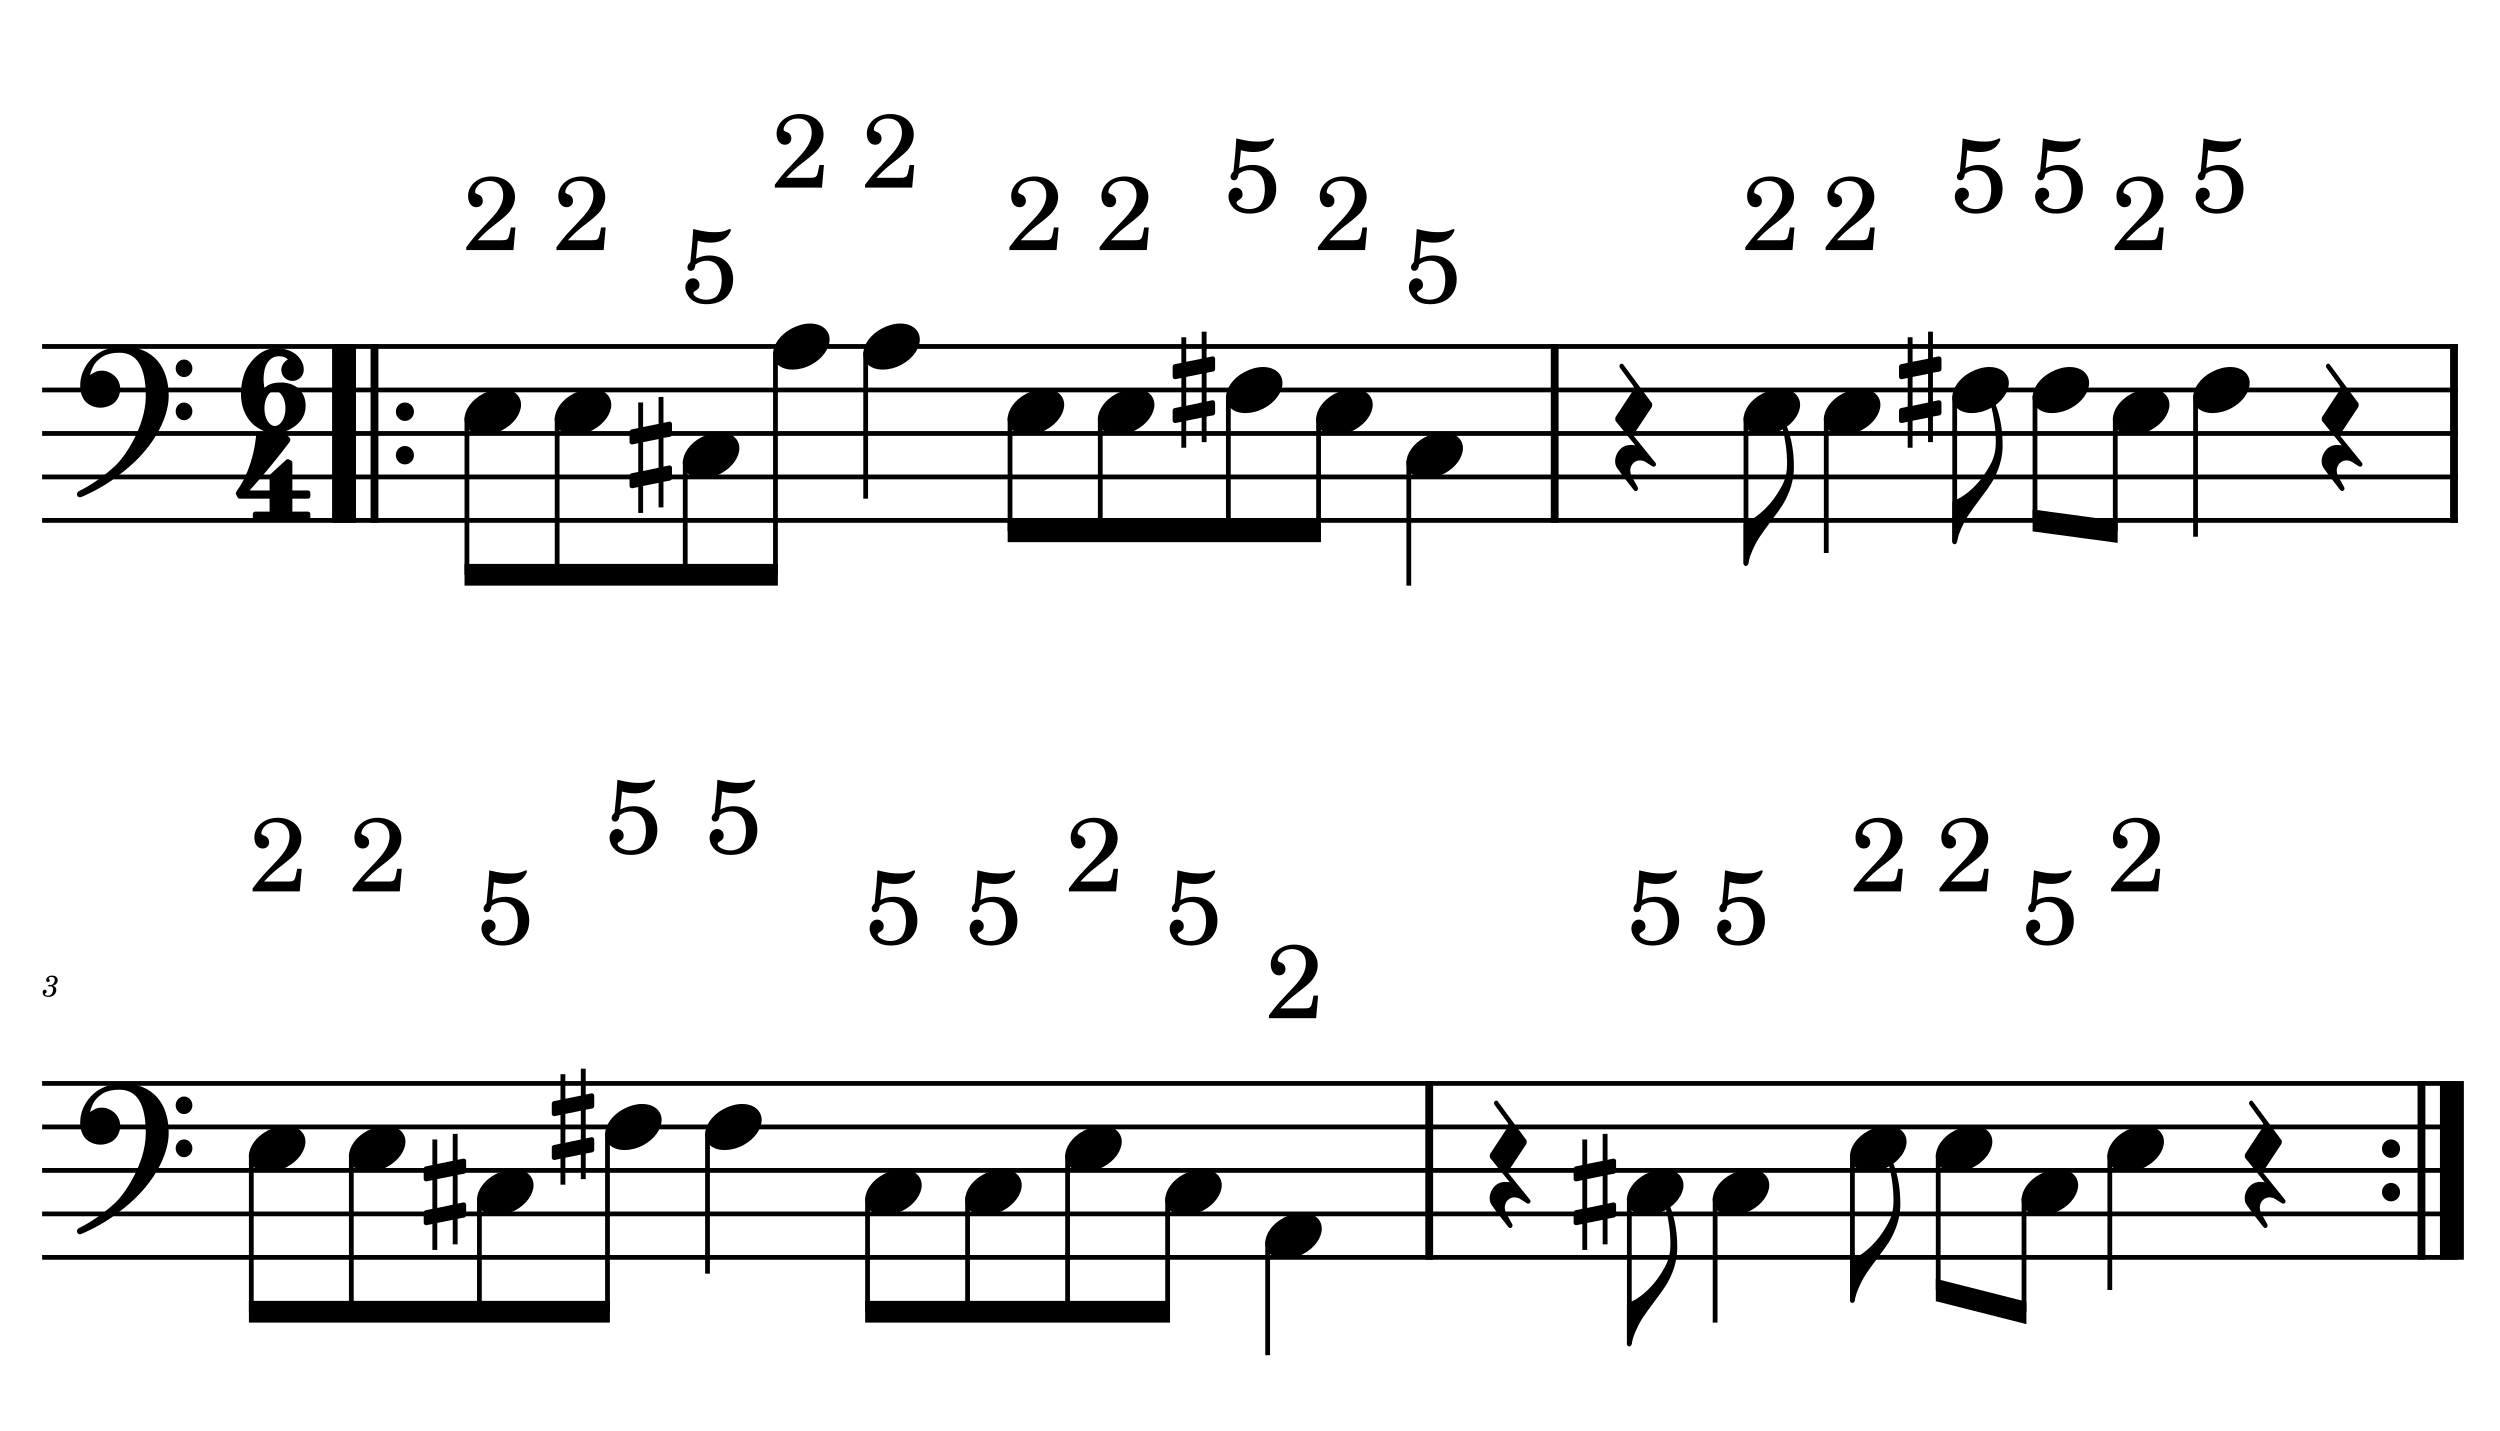 <?xml version="1.0" encoding="UTF-8" standalone="no"?>
<svg width="4208.47px" height="2409.45px" viewBox="0 0 4208.47 2409.45"
 xmlns="http://www.w3.org/2000/svg" xmlns:xlink="http://www.w3.org/1999/xlink" version="1.2" baseProfile="tiny">
<title>BONE_PIRATA</title>
<desc>Generated by MuseScore 3.6.2</desc>
<polyline class="StaffLines" fill="none" stroke="#000000" stroke-width="8.05" stroke-linejoin="bevel" points="70.866,583.266 4137.61,583.266"/>
<polyline class="StaffLines" fill="none" stroke="#000000" stroke-width="8.05" stroke-linejoin="bevel" points="70.866,656.466 4137.61,656.466"/>
<polyline class="StaffLines" fill="none" stroke="#000000" stroke-width="8.05" stroke-linejoin="bevel" points="70.866,729.666 4137.61,729.666"/>
<polyline class="StaffLines" fill="none" stroke="#000000" stroke-width="8.05" stroke-linejoin="bevel" points="70.866,802.866 4137.61,802.866"/>
<polyline class="StaffLines" fill="none" stroke="#000000" stroke-width="8.05" stroke-linejoin="bevel" points="70.866,876.067 4137.61,876.067"/>
<polyline class="StaffLines" fill="none" stroke="#000000" stroke-width="8.05" stroke-linejoin="bevel" points="70.866,1823.85 4137.61,1823.85"/>
<polyline class="StaffLines" fill="none" stroke="#000000" stroke-width="8.05" stroke-linejoin="bevel" points="70.866,1897.05 4137.61,1897.05"/>
<polyline class="StaffLines" fill="none" stroke="#000000" stroke-width="8.05" stroke-linejoin="bevel" points="70.866,1970.25 4137.61,1970.25"/>
<polyline class="StaffLines" fill="none" stroke="#000000" stroke-width="8.05" stroke-linejoin="bevel" points="70.866,2043.45 4137.61,2043.45"/>
<polyline class="StaffLines" fill="none" stroke="#000000" stroke-width="8.05" stroke-linejoin="bevel" points="70.866,2116.65 4137.61,2116.65"/>
<path class="MeasureNumber" d="M88.866,1659.24 C91.21,1658.49 92.163,1658.1 93.366,1657.29 C95.71,1655.74 97.163,1652.99 97.163,1650.2 C97.163,1645.45 93.366,1642.24 87.772,1642.24 C82.319,1642.24 77.71,1645.65 77.71,1649.74 C77.71,1651.79 78.96,1653.2 80.866,1653.2 C82.522,1653.2 83.71,1651.99 83.71,1650.34 C83.71,1649.49 83.46,1648.9 82.663,1648.09 C82.163,1647.65 81.96,1647.29 81.96,1646.95 C81.96,1645.74 84.46,1644.49 86.819,1644.49 C90.163,1644.49 92.163,1646.34 92.163,1649.45 C92.163,1653.9 89.022,1658.1 85.663,1658.1 C85.522,1658.1 85.069,1658.04 84.522,1657.99 C83.069,1657.9 83.069,1657.9 82.772,1657.9 C81.663,1657.9 81.069,1658.4 81.069,1659.29 C81.069,1660.1 81.616,1660.6 82.522,1660.6 C82.772,1660.6 83.116,1660.54 83.522,1660.49 C84.21,1660.35 84.96,1660.29 85.413,1660.29 C87.772,1660.29 89.366,1662.4 89.366,1665.49 C89.366,1667.9 88.819,1670.2 87.71,1672.1 C86.21,1674.79 83.913,1676.1 80.663,1676.1 C77.866,1676.1 75.46,1674.7 75.46,1673.1 C75.46,1672.54 75.663,1672.35 76.46,1671.99 C77.913,1671.35 78.522,1670.45 78.522,1669.1 C78.522,1667.35 77.116,1665.99 75.319,1665.99 C73.163,1665.99 71.772,1667.7 71.772,1670.29 C71.772,1675.15 75.46,1678.2 81.46,1678.2 C89.022,1678.2 94.772,1673.15 94.772,1666.45 C94.772,1664.65 94.21,1663.1 93.163,1661.85 C92.069,1660.54 91.069,1659.95 88.866,1659.24"/>
<polyline class="BarLine" fill="none" stroke="#000000" stroke-width="40.26" stroke-linejoin="bevel" points="579.149,579.24 579.149,880.093"/>
<polyline class="BarLine" fill="none" stroke="#000000" stroke-width="13.18" stroke-linejoin="bevel" points="630.389,579.24 630.389,880.093"/>
<path class="BarLine" transform="matrix(2.928,0,0,2.928,666.394,693.066)" d="M10.406,0 C10.406,-2.906 8.094,-5.297 5.203,-5.297 C2.297,-5.297 0,-2.906 0,0 C0,2.906 2.297,5.297 5.203,5.297 C8.094,5.297 10.406,2.906 10.406,0"/>
<path class="BarLine" transform="matrix(2.928,0,0,2.928,666.394,766.266)" d="M10.406,0 C10.406,-2.906 8.094,-5.297 5.203,-5.297 C2.297,-5.297 0,-2.906 0,0 C0,2.906 2.297,5.297 5.203,5.297 C8.094,5.297 10.406,2.906 10.406,0"/>
<polyline class="BarLine" fill="none" stroke="#000000" stroke-width="13.18" stroke-linejoin="bevel" points="2617.14,579.24 2617.14,880.093"/>
<polyline class="BarLine" fill="none" stroke="#000000" stroke-width="13.18" stroke-linejoin="bevel" points="4131.02,579.24 4131.02,880.093"/>
<polyline class="BarLine" fill="none" stroke="#000000" stroke-width="13.18" stroke-linejoin="bevel" points="2405.92,1819.82 2405.92,2120.67"/>
<path class="BarLine" transform="matrix(2.928,0,0,2.928,4009.8,1933.65)" d="M10.406,0 C10.406,-2.906 8.094,-5.297 5.203,-5.297 C2.297,-5.297 0,-2.906 0,0 C0,2.906 2.297,5.297 5.203,5.297 C8.094,5.297 10.406,2.906 10.406,0"/>
<path class="BarLine" transform="matrix(2.928,0,0,2.928,4009.8,2006.85)" d="M10.406,0 C10.406,-2.906 8.094,-5.297 5.203,-5.297 C2.297,-5.297 0,-2.906 0,0 C0,2.906 2.297,5.297 5.203,5.297 C8.094,5.297 10.406,2.906 10.406,0"/>
<polyline class="BarLine" fill="none" stroke="#000000" stroke-width="13.18" stroke-linejoin="bevel" points="4076.26,1819.82 4076.26,2120.67"/>
<polyline class="BarLine" fill="none" stroke="#000000" stroke-width="40.26" stroke-linejoin="bevel" points="4127.5,1819.82 4127.5,2120.67"/>
<path class="Accidental" transform="matrix(2.928,0,0,2.928,1059.75,766.266)" d="M23.297,-10.594 C23.906,-10.703 24.406,-11.406 24.406,-12 L24.406,-17.906 C24.406,-18.703 23.797,-19.297 23,-19.297 L22.797,-19.297 L19.5,-18.594 L19.5,-33.5 L16.703,-33.5 L16.703,-18 L7.797,-16.203 L7.797,-30.297 L5,-30.297 L5,-15.594 L1.094,-14.797 C0.5,-14.703 0,-14 0,-13.406 L0,-13.203 L0,-7.406 L0,-7.594 C0,-6.797 0.594,-6.203 1.406,-6.203 L1.703,-6.203 L5,-6.906 L5,9.594 L1.094,10.406 C0.5,10.5 0,11.203 0,11.797 L0,17.594 C0,18.406 0.594,19 1.406,19 L1.703,19 L5,18.297 L5,33.203 L7.797,33.203 L7.797,17.703 L16.703,15.906 L16.703,30 L19.5,30 L19.5,15.297 L23.297,14.594 C23.906,14.5 24.406,13.797 24.406,13.203 L24.406,7.297 C24.406,6.5 23.797,5.906 23,5.906 L22.797,5.906 L19.5,6.594 L19.5,-9.906 L23.297,-10.594 M7.797,9.094 L7.797,-7.5 L16.703,-9.297 L16.703,7.203 L7.797,9.094 "/>
<path class="Accidental" transform="matrix(2.928,0,0,2.928,1974.03,656.466)" d="M23.297,-10.594 C23.906,-10.703 24.406,-11.406 24.406,-12 L24.406,-17.906 C24.406,-18.703 23.797,-19.297 23,-19.297 L22.797,-19.297 L19.5,-18.594 L19.5,-33.5 L16.703,-33.5 L16.703,-18 L7.797,-16.203 L7.797,-30.297 L5,-30.297 L5,-15.594 L1.094,-14.797 C0.5,-14.703 0,-14 0,-13.406 L0,-13.203 L0,-7.406 L0,-7.594 C0,-6.797 0.594,-6.203 1.406,-6.203 L1.703,-6.203 L5,-6.906 L5,9.594 L1.094,10.406 C0.5,10.5 0,11.203 0,11.797 L0,17.594 C0,18.406 0.594,19 1.406,19 L1.703,19 L5,18.297 L5,33.203 L7.797,33.203 L7.797,17.703 L16.703,15.906 L16.703,30 L19.5,30 L19.5,15.297 L23.297,14.594 C23.906,14.5 24.406,13.797 24.406,13.203 L24.406,7.297 C24.406,6.5 23.797,5.906 23,5.906 L22.797,5.906 L19.5,6.594 L19.5,-9.906 L23.297,-10.594 M7.797,9.094 L7.797,-7.5 L16.703,-9.297 L16.703,7.203 L7.797,9.094 "/>
<path class="Accidental" transform="matrix(2.928,0,0,2.928,3196.77,656.466)" d="M23.297,-10.594 C23.906,-10.703 24.406,-11.406 24.406,-12 L24.406,-17.906 C24.406,-18.703 23.797,-19.297 23,-19.297 L22.797,-19.297 L19.5,-18.594 L19.5,-33.5 L16.703,-33.5 L16.703,-18 L7.797,-16.203 L7.797,-30.297 L5,-30.297 L5,-15.594 L1.094,-14.797 C0.5,-14.703 0,-14 0,-13.406 L0,-13.203 L0,-7.406 L0,-7.594 C0,-6.797 0.594,-6.203 1.406,-6.203 L1.703,-6.203 L5,-6.906 L5,9.594 L1.094,10.406 C0.5,10.5 0,11.203 0,11.797 L0,17.594 C0,18.406 0.594,19 1.406,19 L1.703,19 L5,18.297 L5,33.203 L7.797,33.203 L7.797,17.703 L16.703,15.906 L16.703,30 L19.5,30 L19.5,15.297 L23.297,14.594 C23.906,14.5 24.406,13.797 24.406,13.203 L24.406,7.297 C24.406,6.5 23.797,5.906 23,5.906 L22.797,5.906 L19.5,6.594 L19.5,-9.906 L23.297,-10.594 M7.797,9.094 L7.797,-7.5 L16.703,-9.297 L16.703,7.203 L7.797,9.094 "/>
<path class="Accidental" transform="matrix(2.928,0,0,2.928,713.262,2006.85)" d="M23.297,-10.594 C23.906,-10.703 24.406,-11.406 24.406,-12 L24.406,-17.906 C24.406,-18.703 23.797,-19.297 23,-19.297 L22.797,-19.297 L19.5,-18.594 L19.5,-33.5 L16.703,-33.5 L16.703,-18 L7.797,-16.203 L7.797,-30.297 L5,-30.297 L5,-15.594 L1.094,-14.797 C0.5,-14.703 0,-14 0,-13.406 L0,-13.203 L0,-7.406 L0,-7.594 C0,-6.797 0.594,-6.203 1.406,-6.203 L1.703,-6.203 L5,-6.906 L5,9.594 L1.094,10.406 C0.5,10.5 0,11.203 0,11.797 L0,17.594 C0,18.406 0.594,19 1.406,19 L1.703,19 L5,18.297 L5,33.203 L7.797,33.203 L7.797,17.703 L16.703,15.906 L16.703,30 L19.5,30 L19.5,15.297 L23.297,14.594 C23.906,14.5 24.406,13.797 24.406,13.203 L24.406,7.297 C24.406,6.5 23.797,5.906 23,5.906 L22.797,5.906 L19.5,6.594 L19.5,-9.906 L23.297,-10.594 M7.797,9.094 L7.797,-7.5 L16.703,-9.297 L16.703,7.203 L7.797,9.094 "/>
<path class="Accidental" transform="matrix(2.928,0,0,2.928,928.882,1897.05)" d="M23.297,-10.594 C23.906,-10.703 24.406,-11.406 24.406,-12 L24.406,-17.906 C24.406,-18.703 23.797,-19.297 23,-19.297 L22.797,-19.297 L19.5,-18.594 L19.5,-33.5 L16.703,-33.5 L16.703,-18 L7.797,-16.203 L7.797,-30.297 L5,-30.297 L5,-15.594 L1.094,-14.797 C0.5,-14.703 0,-14 0,-13.406 L0,-13.203 L0,-7.406 L0,-7.594 C0,-6.797 0.594,-6.203 1.406,-6.203 L1.703,-6.203 L5,-6.906 L5,9.594 L1.094,10.406 C0.5,10.5 0,11.203 0,11.797 L0,17.594 C0,18.406 0.594,19 1.406,19 L1.703,19 L5,18.297 L5,33.203 L7.797,33.203 L7.797,17.703 L16.703,15.906 L16.703,30 L19.5,30 L19.5,15.297 L23.297,14.594 C23.906,14.5 24.406,13.797 24.406,13.203 L24.406,7.297 C24.406,6.5 23.797,5.906 23,5.906 L22.797,5.906 L19.5,6.594 L19.5,-9.906 L23.297,-10.594 M7.797,9.094 L7.797,-7.5 L16.703,-9.297 L16.703,7.203 L7.797,9.094 "/>
<path class="Accidental" transform="matrix(2.928,0,0,2.928,2649.03,2006.85)" d="M23.297,-10.594 C23.906,-10.703 24.406,-11.406 24.406,-12 L24.406,-17.906 C24.406,-18.703 23.797,-19.297 23,-19.297 L22.797,-19.297 L19.5,-18.594 L19.5,-33.5 L16.703,-33.5 L16.703,-18 L7.797,-16.203 L7.797,-30.297 L5,-30.297 L5,-15.594 L1.094,-14.797 C0.5,-14.703 0,-14 0,-13.406 L0,-13.203 L0,-7.406 L0,-7.594 C0,-6.797 0.594,-6.203 1.406,-6.203 L1.703,-6.203 L5,-6.906 L5,9.594 L1.094,10.406 C0.5,10.5 0,11.203 0,11.797 L0,17.594 C0,18.406 0.594,19 1.406,19 L1.703,19 L5,18.297 L5,33.203 L7.797,33.203 L7.797,17.703 L16.703,15.906 L16.703,30 L19.5,30 L19.5,15.297 L23.297,14.594 C23.906,14.5 24.406,13.797 24.406,13.203 L24.406,7.297 C24.406,6.5 23.797,5.906 23,5.906 L22.797,5.906 L19.5,6.594 L19.5,-9.906 L23.297,-10.594 M7.797,9.094 L7.797,-7.5 L16.703,-9.297 L16.703,7.203 L7.797,9.094 "/>
<polyline class="Stem" fill="none" stroke="#000000" stroke-width="8.05" stroke-linejoin="bevel" points="786.014,702.904 786.014,967.567"/>
<polyline class="Stem" fill="none" stroke="#000000" stroke-width="8.05" stroke-linejoin="bevel" points="937.897,702.904 937.897,967.567"/>
<polyline class="Stem" fill="none" stroke="#000000" stroke-width="8.05" stroke-linejoin="bevel" points="1153.52,776.105 1153.52,967.567"/>
<polyline class="Stem" fill="none" stroke="#000000" stroke-width="8.05" stroke-linejoin="bevel" points="1305.4,593.104 1305.4,967.567"/>
<polyline class="Stem" fill="none" stroke="#000000" stroke-width="8.05" stroke-linejoin="bevel" points="1457.28,593.104 1457.28,839.466"/>
<polyline class="Stem" fill="none" stroke="#000000" stroke-width="8.05" stroke-linejoin="bevel" points="1700.29,702.904 1700.29,894.367"/>
<polyline class="Stem" fill="none" stroke="#000000" stroke-width="8.05" stroke-linejoin="bevel" points="1852.18,702.904 1852.18,894.367"/>
<polyline class="Stem" fill="none" stroke="#000000" stroke-width="8.05" stroke-linejoin="bevel" points="2067.8,666.304 2067.8,894.367"/>
<polyline class="Stem" fill="none" stroke="#000000" stroke-width="8.05" stroke-linejoin="bevel" points="2219.68,702.904 2219.68,894.367"/>
<polyline class="Stem" fill="none" stroke="#000000" stroke-width="8.05" stroke-linejoin="bevel" points="2371.56,776.105 2371.56,985.867"/>
<polyline class="Stem" fill="none" stroke="#000000" stroke-width="8.05" stroke-linejoin="bevel" points="2939.15,702.904 2939.15,949.267"/>
<polyline class="Stem" fill="none" stroke="#000000" stroke-width="8.05" stroke-linejoin="bevel" points="3074.3,702.904 3074.3,930.967"/>
<polyline class="Stem" fill="none" stroke="#000000" stroke-width="8.05" stroke-linejoin="bevel" points="3290.54,666.304 3290.54,912.667"/>
<polyline class="Stem" fill="none" stroke="#000000" stroke-width="8.05" stroke-linejoin="bevel" points="3425.68,666.304 3425.68,876.067"/>
<polyline class="Stem" fill="none" stroke="#000000" stroke-width="8.05" stroke-linejoin="bevel" points="3560.83,702.904 3560.83,894.367"/>
<polyline class="Stem" fill="none" stroke="#000000" stroke-width="8.05" stroke-linejoin="bevel" points="3695.98,666.304 3695.98,903.517"/>
<polyline class="Stem" fill="none" stroke="#000000" stroke-width="8.05" stroke-linejoin="bevel" points="423.027,1943.49 423.027,2208.15"/>
<polyline class="Stem" fill="none" stroke="#000000" stroke-width="8.05" stroke-linejoin="bevel" points="591.407,1943.49 591.407,2208.15"/>
<polyline class="Stem" fill="none" stroke="#000000" stroke-width="8.05" stroke-linejoin="bevel" points="807.027,2016.69 807.027,2208.15"/>
<polyline class="Stem" fill="none" stroke="#000000" stroke-width="8.05" stroke-linejoin="bevel" points="1022.65,1906.89 1022.65,2208.15"/>
<polyline class="Stem" fill="none" stroke="#000000" stroke-width="8.05" stroke-linejoin="bevel" points="1191.03,1906.89 1191.03,2144.1"/>
<polyline class="Stem" fill="none" stroke="#000000" stroke-width="8.05" stroke-linejoin="bevel" points="1460.43,2016.69 1460.43,2208.15"/>
<polyline class="Stem" fill="none" stroke="#000000" stroke-width="8.05" stroke-linejoin="bevel" points="1628.81,2016.69 1628.81,2208.15"/>
<polyline class="Stem" fill="none" stroke="#000000" stroke-width="8.05" stroke-linejoin="bevel" points="1797.19,1943.49 1797.19,2208.15"/>
<polyline class="Stem" fill="none" stroke="#000000" stroke-width="8.05" stroke-linejoin="bevel" points="1965.57,2016.69 1965.57,2208.15"/>
<polyline class="Stem" fill="none" stroke="#000000" stroke-width="8.05" stroke-linejoin="bevel" points="2133.95,2089.89 2133.95,2281.35"/>
<polyline class="Stem" fill="none" stroke="#000000" stroke-width="8.05" stroke-linejoin="bevel" points="2742.79,2016.69 2742.79,2263.05"/>
<polyline class="Stem" fill="none" stroke="#000000" stroke-width="8.05" stroke-linejoin="bevel" points="2887.23,2016.69 2887.23,2226.45"/>
<polyline class="Stem" fill="none" stroke="#000000" stroke-width="8.05" stroke-linejoin="bevel" points="3118.32,1943.49 3118.32,2189.85"/>
<polyline class="Stem" fill="none" stroke="#000000" stroke-width="8.05" stroke-linejoin="bevel" points="3262.76,1943.49 3262.76,2171.55"/>
<polyline class="Stem" fill="none" stroke="#000000" stroke-width="8.05" stroke-linejoin="bevel" points="3407.2,2016.69 3407.2,2208.15"/>
<polyline class="Stem" fill="none" stroke="#000000" stroke-width="8.05" stroke-linejoin="bevel" points="3551.63,1943.49 3551.63,2171.55"/>
<path class="Note" transform="matrix(2.928,0,0,2.928,781.988,693.066)" d="M31.5,-8.094 C29.703,-11.406 25.906,-13.203 21.297,-13.203 C17.906,-13.203 14.203,-12.203 10.594,-10.297 C4,-6.797 0,-0.906 0,4.203 C0,5.594 0.297,7 1,8.297 C2.797,11.594 6.594,13.297 11.203,13.297 C14.594,13.297 18.297,12.406 21.906,10.5 C28.5,7 32.5,1.094 32.5,-4 C32.5,-5.406 32.203,-6.797 31.5,-8.094"/>
<path class="Note" transform="matrix(2.928,0,0,2.928,933.871,693.066)" d="M31.5,-8.094 C29.703,-11.406 25.906,-13.203 21.297,-13.203 C17.906,-13.203 14.203,-12.203 10.594,-10.297 C4,-6.797 0,-0.906 0,4.203 C0,5.594 0.297,7 1,8.297 C2.797,11.594 6.594,13.297 11.203,13.297 C14.594,13.297 18.297,12.406 21.906,10.5 C28.5,7 32.5,1.094 32.5,-4 C32.5,-5.406 32.203,-6.797 31.5,-8.094"/>
<path class="Note" transform="matrix(2.928,0,0,2.928,1149.49,766.266)" d="M31.5,-8.094 C29.703,-11.406 25.906,-13.203 21.297,-13.203 C17.906,-13.203 14.203,-12.203 10.594,-10.297 C4,-6.797 0,-0.906 0,4.203 C0,5.594 0.297,7 1,8.297 C2.797,11.594 6.594,13.297 11.203,13.297 C14.594,13.297 18.297,12.406 21.906,10.5 C28.5,7 32.5,1.094 32.5,-4 C32.5,-5.406 32.203,-6.797 31.5,-8.094"/>
<path class="Note" transform="matrix(2.928,0,0,2.928,1301.37,583.266)" d="M31.5,-8.094 C29.703,-11.406 25.906,-13.203 21.297,-13.203 C17.906,-13.203 14.203,-12.203 10.594,-10.297 C4,-6.797 0,-0.906 0,4.203 C0,5.594 0.297,7 1,8.297 C2.797,11.594 6.594,13.297 11.203,13.297 C14.594,13.297 18.297,12.406 21.906,10.5 C28.5,7 32.5,1.094 32.5,-4 C32.5,-5.406 32.203,-6.797 31.5,-8.094"/>
<path class="Note" transform="matrix(2.928,0,0,2.928,1453.26,583.266)" d="M31.5,-8.094 C29.703,-11.406 25.906,-13.203 21.297,-13.203 C17.906,-13.203 14.203,-12.203 10.594,-10.297 C4,-6.797 0,-0.906 0,4.203 C0,5.594 0.297,7 1,8.297 C2.797,11.594 6.594,13.297 11.203,13.297 C14.594,13.297 18.297,12.406 21.906,10.5 C28.5,7 32.5,1.094 32.5,-4 C32.5,-5.406 32.203,-6.797 31.5,-8.094"/>
<path class="Note" transform="matrix(2.928,0,0,2.928,1696.27,693.066)" d="M31.5,-8.094 C29.703,-11.406 25.906,-13.203 21.297,-13.203 C17.906,-13.203 14.203,-12.203 10.594,-10.297 C4,-6.797 0,-0.906 0,4.203 C0,5.594 0.297,7 1,8.297 C2.797,11.594 6.594,13.297 11.203,13.297 C14.594,13.297 18.297,12.406 21.906,10.5 C28.5,7 32.5,1.094 32.5,-4 C32.5,-5.406 32.203,-6.797 31.5,-8.094"/>
<path class="Note" transform="matrix(2.928,0,0,2.928,1848.15,693.066)" d="M31.5,-8.094 C29.703,-11.406 25.906,-13.203 21.297,-13.203 C17.906,-13.203 14.203,-12.203 10.594,-10.297 C4,-6.797 0,-0.906 0,4.203 C0,5.594 0.297,7 1,8.297 C2.797,11.594 6.594,13.297 11.203,13.297 C14.594,13.297 18.297,12.406 21.906,10.5 C28.5,7 32.5,1.094 32.5,-4 C32.5,-5.406 32.203,-6.797 31.5,-8.094"/>
<path class="Note" transform="matrix(2.928,0,0,2.928,2063.77,656.466)" d="M31.5,-8.094 C29.703,-11.406 25.906,-13.203 21.297,-13.203 C17.906,-13.203 14.203,-12.203 10.594,-10.297 C4,-6.797 0,-0.906 0,4.203 C0,5.594 0.297,7 1,8.297 C2.797,11.594 6.594,13.297 11.203,13.297 C14.594,13.297 18.297,12.406 21.906,10.5 C28.5,7 32.5,1.094 32.5,-4 C32.5,-5.406 32.203,-6.797 31.5,-8.094"/>
<path class="Note" transform="matrix(2.928,0,0,2.928,2215.65,693.066)" d="M31.5,-8.094 C29.703,-11.406 25.906,-13.203 21.297,-13.203 C17.906,-13.203 14.203,-12.203 10.594,-10.297 C4,-6.797 0,-0.906 0,4.203 C0,5.594 0.297,7 1,8.297 C2.797,11.594 6.594,13.297 11.203,13.297 C14.594,13.297 18.297,12.406 21.906,10.5 C28.5,7 32.5,1.094 32.5,-4 C32.5,-5.406 32.203,-6.797 31.5,-8.094"/>
<path class="Note" transform="matrix(2.928,0,0,2.928,2367.54,766.266)" d="M31.5,-8.094 C29.703,-11.406 25.906,-13.203 21.297,-13.203 C17.906,-13.203 14.203,-12.203 10.594,-10.297 C4,-6.797 0,-0.906 0,4.203 C0,5.594 0.297,7 1,8.297 C2.797,11.594 6.594,13.297 11.203,13.297 C14.594,13.297 18.297,12.406 21.906,10.5 C28.5,7 32.5,1.094 32.5,-4 C32.5,-5.406 32.203,-6.797 31.5,-8.094"/>
<path class="Note" transform="matrix(2.928,0,0,2.928,2935.12,693.066)" d="M31.5,-8.094 C29.703,-11.406 25.906,-13.203 21.297,-13.203 C17.906,-13.203 14.203,-12.203 10.594,-10.297 C4,-6.797 0,-0.906 0,4.203 C0,5.594 0.297,7 1,8.297 C2.797,11.594 6.594,13.297 11.203,13.297 C14.594,13.297 18.297,12.406 21.906,10.5 C28.5,7 32.5,1.094 32.5,-4 C32.5,-5.406 32.203,-6.797 31.5,-8.094"/>
<path class="Note" transform="matrix(2.928,0,0,2.928,3070.27,693.066)" d="M31.5,-8.094 C29.703,-11.406 25.906,-13.203 21.297,-13.203 C17.906,-13.203 14.203,-12.203 10.594,-10.297 C4,-6.797 0,-0.906 0,4.203 C0,5.594 0.297,7 1,8.297 C2.797,11.594 6.594,13.297 11.203,13.297 C14.594,13.297 18.297,12.406 21.906,10.5 C28.5,7 32.5,1.094 32.5,-4 C32.5,-5.406 32.203,-6.797 31.5,-8.094"/>
<path class="Note" transform="matrix(2.928,0,0,2.928,3286.51,656.466)" d="M31.5,-8.094 C29.703,-11.406 25.906,-13.203 21.297,-13.203 C17.906,-13.203 14.203,-12.203 10.594,-10.297 C4,-6.797 0,-0.906 0,4.203 C0,5.594 0.297,7 1,8.297 C2.797,11.594 6.594,13.297 11.203,13.297 C14.594,13.297 18.297,12.406 21.906,10.5 C28.5,7 32.5,1.094 32.5,-4 C32.5,-5.406 32.203,-6.797 31.5,-8.094"/>
<path class="Note" transform="matrix(2.928,0,0,2.928,3421.66,656.466)" d="M31.5,-8.094 C29.703,-11.406 25.906,-13.203 21.297,-13.203 C17.906,-13.203 14.203,-12.203 10.594,-10.297 C4,-6.797 0,-0.906 0,4.203 C0,5.594 0.297,7 1,8.297 C2.797,11.594 6.594,13.297 11.203,13.297 C14.594,13.297 18.297,12.406 21.906,10.5 C28.5,7 32.5,1.094 32.5,-4 C32.5,-5.406 32.203,-6.797 31.5,-8.094"/>
<path class="Note" transform="matrix(2.928,0,0,2.928,3556.81,693.066)" d="M31.5,-8.094 C29.703,-11.406 25.906,-13.203 21.297,-13.203 C17.906,-13.203 14.203,-12.203 10.594,-10.297 C4,-6.797 0,-0.906 0,4.203 C0,5.594 0.297,7 1,8.297 C2.797,11.594 6.594,13.297 11.203,13.297 C14.594,13.297 18.297,12.406 21.906,10.5 C28.5,7 32.5,1.094 32.5,-4 C32.5,-5.406 32.203,-6.797 31.5,-8.094"/>
<path class="Note" transform="matrix(2.928,0,0,2.928,3691.95,656.466)" d="M31.5,-8.094 C29.703,-11.406 25.906,-13.203 21.297,-13.203 C17.906,-13.203 14.203,-12.203 10.594,-10.297 C4,-6.797 0,-0.906 0,4.203 C0,5.594 0.297,7 1,8.297 C2.797,11.594 6.594,13.297 11.203,13.297 C14.594,13.297 18.297,12.406 21.906,10.5 C28.5,7 32.5,1.094 32.5,-4 C32.5,-5.406 32.203,-6.797 31.5,-8.094"/>
<path class="Note" transform="matrix(2.928,0,0,2.928,419.001,1933.65)" d="M31.5,-8.094 C29.703,-11.406 25.906,-13.203 21.297,-13.203 C17.906,-13.203 14.203,-12.203 10.594,-10.297 C4,-6.797 0,-0.906 0,4.203 C0,5.594 0.297,7 1,8.297 C2.797,11.594 6.594,13.297 11.203,13.297 C14.594,13.297 18.297,12.406 21.906,10.5 C28.5,7 32.5,1.094 32.5,-4 C32.5,-5.406 32.203,-6.797 31.5,-8.094"/>
<path class="Note" transform="matrix(2.928,0,0,2.928,587.381,1933.65)" d="M31.5,-8.094 C29.703,-11.406 25.906,-13.203 21.297,-13.203 C17.906,-13.203 14.203,-12.203 10.594,-10.297 C4,-6.797 0,-0.906 0,4.203 C0,5.594 0.297,7 1,8.297 C2.797,11.594 6.594,13.297 11.203,13.297 C14.594,13.297 18.297,12.406 21.906,10.5 C28.5,7 32.5,1.094 32.5,-4 C32.5,-5.406 32.203,-6.797 31.5,-8.094"/>
<path class="Note" transform="matrix(2.928,0,0,2.928,803.001,2006.85)" d="M31.5,-8.094 C29.703,-11.406 25.906,-13.203 21.297,-13.203 C17.906,-13.203 14.203,-12.203 10.594,-10.297 C4,-6.797 0,-0.906 0,4.203 C0,5.594 0.297,7 1,8.297 C2.797,11.594 6.594,13.297 11.203,13.297 C14.594,13.297 18.297,12.406 21.906,10.5 C28.5,7 32.5,1.094 32.5,-4 C32.5,-5.406 32.203,-6.797 31.5,-8.094"/>
<path class="Note" transform="matrix(2.928,0,0,2.928,1018.62,1897.05)" d="M31.5,-8.094 C29.703,-11.406 25.906,-13.203 21.297,-13.203 C17.906,-13.203 14.203,-12.203 10.594,-10.297 C4,-6.797 0,-0.906 0,4.203 C0,5.594 0.297,7 1,8.297 C2.797,11.594 6.594,13.297 11.203,13.297 C14.594,13.297 18.297,12.406 21.906,10.5 C28.5,7 32.5,1.094 32.5,-4 C32.5,-5.406 32.203,-6.797 31.5,-8.094"/>
<path class="Note" transform="matrix(2.928,0,0,2.928,1187,1897.05)" d="M31.5,-8.094 C29.703,-11.406 25.906,-13.203 21.297,-13.203 C17.906,-13.203 14.203,-12.203 10.594,-10.297 C4,-6.797 0,-0.906 0,4.203 C0,5.594 0.297,7 1,8.297 C2.797,11.594 6.594,13.297 11.203,13.297 C14.594,13.297 18.297,12.406 21.906,10.5 C28.5,7 32.5,1.094 32.5,-4 C32.5,-5.406 32.203,-6.797 31.5,-8.094"/>
<path class="Note" transform="matrix(2.928,0,0,2.928,1456.41,2006.85)" d="M31.5,-8.094 C29.703,-11.406 25.906,-13.203 21.297,-13.203 C17.906,-13.203 14.203,-12.203 10.594,-10.297 C4,-6.797 0,-0.906 0,4.203 C0,5.594 0.297,7 1,8.297 C2.797,11.594 6.594,13.297 11.203,13.297 C14.594,13.297 18.297,12.406 21.906,10.5 C28.5,7 32.5,1.094 32.5,-4 C32.5,-5.406 32.203,-6.797 31.5,-8.094"/>
<path class="Note" transform="matrix(2.928,0,0,2.928,1624.79,2006.85)" d="M31.5,-8.094 C29.703,-11.406 25.906,-13.203 21.297,-13.203 C17.906,-13.203 14.203,-12.203 10.594,-10.297 C4,-6.797 0,-0.906 0,4.203 C0,5.594 0.297,7 1,8.297 C2.797,11.594 6.594,13.297 11.203,13.297 C14.594,13.297 18.297,12.406 21.906,10.5 C28.5,7 32.5,1.094 32.5,-4 C32.5,-5.406 32.203,-6.797 31.5,-8.094"/>
<path class="Note" transform="matrix(2.928,0,0,2.928,1793.17,1933.65)" d="M31.5,-8.094 C29.703,-11.406 25.906,-13.203 21.297,-13.203 C17.906,-13.203 14.203,-12.203 10.594,-10.297 C4,-6.797 0,-0.906 0,4.203 C0,5.594 0.297,7 1,8.297 C2.797,11.594 6.594,13.297 11.203,13.297 C14.594,13.297 18.297,12.406 21.906,10.5 C28.5,7 32.5,1.094 32.5,-4 C32.5,-5.406 32.203,-6.797 31.5,-8.094"/>
<path class="Note" transform="matrix(2.928,0,0,2.928,1961.55,2006.85)" d="M31.5,-8.094 C29.703,-11.406 25.906,-13.203 21.297,-13.203 C17.906,-13.203 14.203,-12.203 10.594,-10.297 C4,-6.797 0,-0.906 0,4.203 C0,5.594 0.297,7 1,8.297 C2.797,11.594 6.594,13.297 11.203,13.297 C14.594,13.297 18.297,12.406 21.906,10.5 C28.5,7 32.5,1.094 32.5,-4 C32.5,-5.406 32.203,-6.797 31.5,-8.094"/>
<path class="Note" transform="matrix(2.928,0,0,2.928,2129.93,2080.05)" d="M31.5,-8.094 C29.703,-11.406 25.906,-13.203 21.297,-13.203 C17.906,-13.203 14.203,-12.203 10.594,-10.297 C4,-6.797 0,-0.906 0,4.203 C0,5.594 0.297,7 1,8.297 C2.797,11.594 6.594,13.297 11.203,13.297 C14.594,13.297 18.297,12.406 21.906,10.5 C28.5,7 32.5,1.094 32.5,-4 C32.5,-5.406 32.203,-6.797 31.5,-8.094"/>
<path class="Note" transform="matrix(2.928,0,0,2.928,2738.77,2006.85)" d="M31.5,-8.094 C29.703,-11.406 25.906,-13.203 21.297,-13.203 C17.906,-13.203 14.203,-12.203 10.594,-10.297 C4,-6.797 0,-0.906 0,4.203 C0,5.594 0.297,7 1,8.297 C2.797,11.594 6.594,13.297 11.203,13.297 C14.594,13.297 18.297,12.406 21.906,10.5 C28.5,7 32.5,1.094 32.5,-4 C32.5,-5.406 32.203,-6.797 31.5,-8.094"/>
<path class="Note" transform="matrix(2.928,0,0,2.928,2883.2,2006.85)" d="M31.5,-8.094 C29.703,-11.406 25.906,-13.203 21.297,-13.203 C17.906,-13.203 14.203,-12.203 10.594,-10.297 C4,-6.797 0,-0.906 0,4.203 C0,5.594 0.297,7 1,8.297 C2.797,11.594 6.594,13.297 11.203,13.297 C14.594,13.297 18.297,12.406 21.906,10.5 C28.5,7 32.5,1.094 32.5,-4 C32.5,-5.406 32.203,-6.797 31.5,-8.094"/>
<path class="Note" transform="matrix(2.928,0,0,2.928,3114.3,1933.65)" d="M31.5,-8.094 C29.703,-11.406 25.906,-13.203 21.297,-13.203 C17.906,-13.203 14.203,-12.203 10.594,-10.297 C4,-6.797 0,-0.906 0,4.203 C0,5.594 0.297,7 1,8.297 C2.797,11.594 6.594,13.297 11.203,13.297 C14.594,13.297 18.297,12.406 21.906,10.5 C28.5,7 32.5,1.094 32.5,-4 C32.5,-5.406 32.203,-6.797 31.5,-8.094"/>
<path class="Note" transform="matrix(2.928,0,0,2.928,3258.73,1933.65)" d="M31.5,-8.094 C29.703,-11.406 25.906,-13.203 21.297,-13.203 C17.906,-13.203 14.203,-12.203 10.594,-10.297 C4,-6.797 0,-0.906 0,4.203 C0,5.594 0.297,7 1,8.297 C2.797,11.594 6.594,13.297 11.203,13.297 C14.594,13.297 18.297,12.406 21.906,10.5 C28.5,7 32.5,1.094 32.5,-4 C32.5,-5.406 32.203,-6.797 31.5,-8.094"/>
<path class="Note" transform="matrix(2.928,0,0,2.928,3403.17,2006.85)" d="M31.5,-8.094 C29.703,-11.406 25.906,-13.203 21.297,-13.203 C17.906,-13.203 14.203,-12.203 10.594,-10.297 C4,-6.797 0,-0.906 0,4.203 C0,5.594 0.297,7 1,8.297 C2.797,11.594 6.594,13.297 11.203,13.297 C14.594,13.297 18.297,12.406 21.906,10.5 C28.5,7 32.5,1.094 32.5,-4 C32.5,-5.406 32.203,-6.797 31.5,-8.094"/>
<path class="Note" transform="matrix(2.928,0,0,2.928,3547.6,1933.65)" d="M31.5,-8.094 C29.703,-11.406 25.906,-13.203 21.297,-13.203 C17.906,-13.203 14.203,-12.203 10.594,-10.297 C4,-6.797 0,-0.906 0,4.203 C0,5.594 0.297,7 1,8.297 C2.797,11.594 6.594,13.297 11.203,13.297 C14.594,13.297 18.297,12.406 21.906,10.5 C28.5,7 32.5,1.094 32.5,-4 C32.5,-5.406 32.203,-6.797 31.5,-8.094"/>
<path class="Clef" transform="matrix(2.928,0,0,2.928,129.426,656.466)" d="M25.406,-25.094 C17.797,-25.094 11.703,-20.703 11.594,-20.703 C5.797,-16.406 3.5,-11.297 2.594,-7.797 C2.094,-6 1.906,-4.203 1.906,-2.5 C1.906,-0.094 2.297,2.094 3.203,4 C4.406,6.703 6.703,8.594 9.703,9.594 C10.906,10 12.203,10.203 13.5,10.203 C15.703,10.203 18,9.594 19.906,8.5 C23,6.797 24.906,3.203 24.906,-0.703 C24.906,-4.203 23.094,-7.406 20.094,-9.297 C18,-10.703 16,-11.094 14.297,-11.094 C13.094,-11.094 12,-10.906 11.094,-10.594 C10.094,-10.203 8.406,-9.203 7.594,-8.5 C7.906,-10.406 9.094,-13.297 10.203,-14.906 C11.297,-16.5 13.5,-18.5 15.203,-19.406 C17.703,-20.797 20.906,-21.406 24.406,-21.406 C34.609,-21.406 39.609,-13.203 39.609,3.594 C39.609,12.906 36.109,21.797 33.109,27.703 C29.797,34.297 25.406,40.609 21.5,44.109 C11.094,53.609 1.297,58.109 1.203,58.109 C1.203,58.109 -0.297,59 0.094,60.5 C0.406,61.5 1.297,61.703 1.906,61.703 C2,61.703 2.297,61.609 2.406,61.609 C2.5,61.609 13.906,56.906 23,49.797 C28.109,46.109 32.703,42.109 36.703,37.797 C40.297,33.906 43.406,29.703 45.906,25.5 C50.297,18 52.797,10.203 52.797,3.5 C52.797,-4.797 50.609,-11.703 46.5,-16.594 C41.797,-22.203 34.703,-25.094 25.406,-25.094 M56.797,-12.406 C56.797,-9.594 59,-7.406 61.609,-7.406 C64.203,-7.406 66.406,-9.594 66.406,-12.406 C66.406,-15.203 64.203,-17.5 61.609,-17.5 C59,-17.5 56.797,-15.203 56.797,-12.406 M56.797,12.297 C56.797,15.094 59,17.406 61.609,17.406 C64.203,17.406 66.406,15.094 66.406,12.297 C66.406,9.5 64.203,7.203 61.609,7.203 C59,7.203 56.797,9.5 56.797,12.297"/>
<path class="Clef" transform="matrix(2.928,0,0,2.928,129.426,1897.05)" d="M25.406,-25.094 C17.797,-25.094 11.703,-20.703 11.594,-20.703 C5.797,-16.406 3.5,-11.297 2.594,-7.797 C2.094,-6 1.906,-4.203 1.906,-2.5 C1.906,-0.094 2.297,2.094 3.203,4 C4.406,6.703 6.703,8.594 9.703,9.594 C10.906,10 12.203,10.203 13.5,10.203 C15.703,10.203 18,9.594 19.906,8.5 C23,6.797 24.906,3.203 24.906,-0.703 C24.906,-4.203 23.094,-7.406 20.094,-9.297 C18,-10.703 16,-11.094 14.297,-11.094 C13.094,-11.094 12,-10.906 11.094,-10.594 C10.094,-10.203 8.406,-9.203 7.594,-8.5 C7.906,-10.406 9.094,-13.297 10.203,-14.906 C11.297,-16.5 13.5,-18.5 15.203,-19.406 C17.703,-20.797 20.906,-21.406 24.406,-21.406 C34.609,-21.406 39.609,-13.203 39.609,3.594 C39.609,12.906 36.109,21.797 33.109,27.703 C29.797,34.297 25.406,40.609 21.5,44.109 C11.094,53.609 1.297,58.109 1.203,58.109 C1.203,58.109 -0.297,59 0.094,60.5 C0.406,61.5 1.297,61.703 1.906,61.703 C2,61.703 2.297,61.609 2.406,61.609 C2.5,61.609 13.906,56.906 23,49.797 C28.109,46.109 32.703,42.109 36.703,37.797 C40.297,33.906 43.406,29.703 45.906,25.5 C50.297,18 52.797,10.203 52.797,3.5 C52.797,-4.797 50.609,-11.703 46.5,-16.594 C41.797,-22.203 34.703,-25.094 25.406,-25.094 M56.797,-12.406 C56.797,-9.594 59,-7.406 61.609,-7.406 C64.203,-7.406 66.406,-9.594 66.406,-12.406 C66.406,-15.203 64.203,-17.5 61.609,-17.5 C59,-17.5 56.797,-15.203 56.797,-12.406 M56.797,12.297 C56.797,15.094 59,17.406 61.609,17.406 C64.203,17.406 66.406,15.094 66.406,12.297 C66.406,9.5 64.203,7.203 61.609,7.203 C59,7.203 56.797,9.5 56.797,12.297"/>
<path class="TimeSig" transform="matrix(2.928,0,0,2.928,401.204,657.93)" d="M24.703,-4.797 C18.594,-4.797 16.406,-3 15,-1.5 C14.703,-3.594 14.5,-5.203 14.5,-6.797 C14.5,-8.406 14.703,-9.797 15,-11.594 C15.594,-15.297 18.094,-19.906 23.5,-19.906 C26,-19.906 27.5,-19.094 28.5,-18 C26.406,-17.094 24.703,-14.406 24.703,-12.094 C24.703,-8.5 27.5,-5.703 31.109,-5.703 C34.703,-5.703 37.609,-8.5 37.609,-12.094 L37.609,-12.297 L37.609,-12.406 C37.609,-13.297 37.406,-14.797 37,-15.594 C35.703,-19.203 31.5,-24.5 21.5,-24.5 C12.5,-24.5 6,-15.906 4,-11.297 C3,-8.906 1.5,-4 1.5,1.594 C1.5,7.703 3.203,14.594 9.094,19.797 C14.906,24.203 18.594,24.406 22.094,24.406 C25.609,24.406 38.703,20.297 38.703,8.703 C38.703,-1.094 31,-4.797 24.703,-4.797 M21,20.203 C17.703,20.203 15,15.703 15,10.094 C15,4.5 17.703,-0.094 21,-0.094 C24.297,-0.094 27.109,4.5 27.109,10.094 C27.109,15.703 24.297,20.203 21,20.203"/>
<path class="TimeSig" transform="matrix(2.928,0,0,2.928,393.015,802.478)" d="M3.594,12.625 L20.766,12.625 L20.766,20.078 L12.547,20.078 C11.766,20.078 11.125,20.703 11.125,21.484 L11.125,23.391 C11.125,24.172 11.766,24.797 12.547,24.797 L42.797,24.797 C43.578,24.797 44.203,24.172 44.203,23.391 L44.203,21.484 C44.203,20.703 43.578,20.078 42.797,20.078 L33.859,20.078 L33.859,12.625 L42.797,12.625 C43.578,12.625 44.203,12 44.203,11.219 L44.203,9.312 C44.203,8.531 43.578,7.906 42.797,7.906 L33.859,7.906 L33.859,-8.062 C33.859,-8.594 33.547,-9.078 33.078,-9.312 L31.859,-9.922 C31.328,-10.172 30.703,-10.078 30.266,-9.688 L21.219,-1.375 C20.938,-1.094 20.766,-0.734 20.766,-0.328 L20.766,7.906 L9.25,7.906 C9.25,7.906 20.375,-4.125 32.219,-19.891 C33.078,-21.047 32.578,-22.094 32.391,-22.281 L30.219,-24.484 C29.953,-24.75 29.594,-24.906 29.219,-24.906 C28.625,-24.906 15.062,-24.875 14.344,-24.906 C13.625,-24.922 13.094,-24.297 13.016,-23.688 C13.016,-23.688 12.484,-16.328 9.875,-8.188 C7.281,-0.078 4.344,4.906 1.688,8.531 C1.688,8.531 1.141,9.516 1.5,10.266 C1.844,11.016 2.484,12.094 2.484,12.094 C2.484,12.094 2.734,12.625 3.594,12.625"/>
<path class="Rest" transform="matrix(2.928,0,0,2.928,2718.89,729.666)" d="M23.203,16.906 L23,16.594 C22.906,16.5 22.703,16.297 22.406,15.906 L10.906,1.703 C10.594,1.406 10.703,0.594 10.906,0.203 L21.094,-15.203 C21.203,-15.406 21.297,-15.703 21.297,-15.906 L21.297,-16.797 C21.297,-17.094 21.203,-17.406 21,-17.594 L4.797,-39.5 C4.797,-39.5 4,-40.703 3,-39.797 C2,-39 2.797,-37.703 2.797,-37.703 L10.406,-27.297 C10.797,-26.703 10.797,-25.5 10.406,-24.906 L0.297,-9.5 C0.203,-9.297 0.094,-8.906 0.094,-8.703 L0.094,-7.797 C0.094,-7.5 0.203,-7.203 0.406,-7 L11.594,6.906 C11.203,6.797 10.297,6.594 9.094,6.594 C7.406,6.594 5.203,7 3.406,8.594 C1.203,10.594 0,13.406 0,15.906 C0,17.297 0.297,18.703 1.094,19.797 C3.203,23 10.703,32.5 10.703,32.5 C10.703,32.5 11.594,33.609 12.5,32.906 C13.406,32.203 13.203,31.297 12.906,30.797 C12.594,30.297 9.406,24.5 9.406,24.5 C9.406,24.5 8.703,23.094 8.703,21.297 C8.703,20 9.094,18.406 10.406,17.094 C11.594,15.906 13,15.5 14.297,15.5 C15.594,15.5 16.703,15.906 17.5,16.406 L21.406,18.906 C21.406,18.906 22.594,19.5 23.203,18.594 C23.703,17.797 23.5,17.406 23.203,16.906"/>
<path class="Rest" transform="matrix(2.928,0,0,2.928,3908.19,729.666)" d="M23.203,16.906 L23,16.594 C22.906,16.5 22.703,16.297 22.406,15.906 L10.906,1.703 C10.594,1.406 10.703,0.594 10.906,0.203 L21.094,-15.203 C21.203,-15.406 21.297,-15.703 21.297,-15.906 L21.297,-16.797 C21.297,-17.094 21.203,-17.406 21,-17.594 L4.797,-39.5 C4.797,-39.5 4,-40.703 3,-39.797 C2,-39 2.797,-37.703 2.797,-37.703 L10.406,-27.297 C10.797,-26.703 10.797,-25.5 10.406,-24.906 L0.297,-9.5 C0.203,-9.297 0.094,-8.906 0.094,-8.703 L0.094,-7.797 C0.094,-7.5 0.203,-7.203 0.406,-7 L11.594,6.906 C11.203,6.797 10.297,6.594 9.094,6.594 C7.406,6.594 5.203,7 3.406,8.594 C1.203,10.594 0,13.406 0,15.906 C0,17.297 0.297,18.703 1.094,19.797 C3.203,23 10.703,32.5 10.703,32.5 C10.703,32.5 11.594,33.609 12.5,32.906 C13.406,32.203 13.203,31.297 12.906,30.797 C12.594,30.297 9.406,24.5 9.406,24.5 C9.406,24.5 8.703,23.094 8.703,21.297 C8.703,20 9.094,18.406 10.406,17.094 C11.594,15.906 13,15.5 14.297,15.5 C15.594,15.5 16.703,15.906 17.5,16.406 L21.406,18.906 C21.406,18.906 22.594,19.5 23.203,18.594 C23.703,17.797 23.5,17.406 23.203,16.906"/>
<path class="Rest" transform="matrix(2.928,0,0,2.928,2507.67,1970.25)" d="M23.203,16.906 L23,16.594 C22.906,16.5 22.703,16.297 22.406,15.906 L10.906,1.703 C10.594,1.406 10.703,0.594 10.906,0.203 L21.094,-15.203 C21.203,-15.406 21.297,-15.703 21.297,-15.906 L21.297,-16.797 C21.297,-17.094 21.203,-17.406 21,-17.594 L4.797,-39.5 C4.797,-39.5 4,-40.703 3,-39.797 C2,-39 2.797,-37.703 2.797,-37.703 L10.406,-27.297 C10.797,-26.703 10.797,-25.5 10.406,-24.906 L0.297,-9.5 C0.203,-9.297 0.094,-8.906 0.094,-8.703 L0.094,-7.797 C0.094,-7.5 0.203,-7.203 0.406,-7 L11.594,6.906 C11.203,6.797 10.297,6.594 9.094,6.594 C7.406,6.594 5.203,7 3.406,8.594 C1.203,10.594 0,13.406 0,15.906 C0,17.297 0.297,18.703 1.094,19.797 C3.203,23 10.703,32.5 10.703,32.5 C10.703,32.5 11.594,33.609 12.5,32.906 C13.406,32.203 13.203,31.297 12.906,30.797 C12.594,30.297 9.406,24.5 9.406,24.5 C9.406,24.5 8.703,23.094 8.703,21.297 C8.703,20 9.094,18.406 10.406,17.094 C11.594,15.906 13,15.5 14.297,15.5 C15.594,15.5 16.703,15.906 17.5,16.406 L21.406,18.906 C21.406,18.906 22.594,19.5 23.203,18.594 C23.703,17.797 23.5,17.406 23.203,16.906"/>
<path class="Rest" transform="matrix(2.928,0,0,2.928,3778.7,1970.25)" d="M23.203,16.906 L23,16.594 C22.906,16.5 22.703,16.297 22.406,15.906 L10.906,1.703 C10.594,1.406 10.703,0.594 10.906,0.203 L21.094,-15.203 C21.203,-15.406 21.297,-15.703 21.297,-15.906 L21.297,-16.797 C21.297,-17.094 21.203,-17.406 21,-17.594 L4.797,-39.5 C4.797,-39.5 4,-40.703 3,-39.797 C2,-39 2.797,-37.703 2.797,-37.703 L10.406,-27.297 C10.797,-26.703 10.797,-25.5 10.406,-24.906 L0.297,-9.5 C0.203,-9.297 0.094,-8.906 0.094,-8.703 L0.094,-7.797 C0.094,-7.5 0.203,-7.203 0.406,-7 L11.594,6.906 C11.203,6.797 10.297,6.594 9.094,6.594 C7.406,6.594 5.203,7 3.406,8.594 C1.203,10.594 0,13.406 0,15.906 C0,17.297 0.297,18.703 1.094,19.797 C3.203,23 10.703,32.5 10.703,32.5 C10.703,32.5 11.594,33.609 12.5,32.906 C13.406,32.203 13.203,31.297 12.906,30.797 C12.594,30.297 9.406,24.5 9.406,24.5 C9.406,24.5 8.703,23.094 8.703,21.297 C8.703,20 9.094,18.406 10.406,17.094 C11.594,15.906 13,15.5 14.297,15.5 C15.594,15.5 16.703,15.906 17.5,16.406 L21.406,18.906 C21.406,18.906 22.594,19.5 23.203,18.594 C23.703,17.797 23.5,17.406 23.203,16.906"/>
<path class="Beam" fill-rule="evenodd" d="M781.988,949.267 L1309.43,949.267 L1309.43,985.867 L781.988,985.867 L781.988,949.267 "/>
<path class="Beam" fill-rule="evenodd" d="M1696.27,876.067 L2223.71,876.067 L2223.71,912.667 L1696.27,912.667 L1696.27,876.067 "/>
<path class="Beam" fill-rule="evenodd" d="M3421.66,857.6 L3564.86,876.99 L3564.86,913.924 L3421.66,894.534 L3421.66,857.6 "/>
<path class="Beam" fill-rule="evenodd" d="M419.001,2189.85 L1026.67,2189.85 L1026.67,2226.45 L419.001,2226.45 L419.001,2189.85 "/>
<path class="Beam" fill-rule="evenodd" d="M1456.41,2189.85 L1969.6,2189.85 L1969.6,2226.45 L1456.41,2226.45 L1456.41,2189.85 "/>
<path class="Beam" fill-rule="evenodd" d="M3258.73,2152.67 L3411.22,2191.31 L3411.22,2229.07 L3258.73,2190.43 L3258.73,2152.67 "/>
<path class="Hook" transform="matrix(2.928,0,0,2.928,2935.12,949.267)" d="M2.5,0.406 C2.5,0.203 3.406,-3.203 3.5,-3.5 C3.594,-3.906 5.406,-9.594 9.094,-15.297 C11.797,-19.5 21.297,-31.797 21,-31.797 C21,-31.797 28.406,-41.297 28.906,-54.203 L28.906,-56.5 C28.906,-62.609 28.109,-71.203 24.594,-79.906 C24.203,-80.906 23.797,-81.906 22.703,-81.5 C21.594,-81.109 21.906,-79.906 22.203,-78.812 C24,-71.797 25,-64.609 25,-57.406 C25,-49 22,-44.797 20.203,-41.703 C13.594,-30.609 5,-25.203 0.797,-23.797 C0.297,-23.594 0,-23.203 0,-22.703 L0,-16.5 L0,-0.094 C0,0.594 0.594,1.203 1.297,1.203 C1.797,1.203 2.406,0.797 2.5,0.406"/>
<path class="Hook" transform="matrix(2.928,0,0,2.928,3286.51,912.667)" d="M2.5,0.406 C2.5,0.203 3.406,-3.203 3.5,-3.5 C3.594,-3.906 5.406,-9.594 9.094,-15.297 C11.797,-19.5 21.297,-31.797 21,-31.797 C21,-31.797 28.406,-41.297 28.906,-54.203 L28.906,-56.5 C28.906,-62.609 28.109,-71.203 24.594,-79.906 C24.203,-80.906 23.797,-81.906 22.703,-81.5 C21.594,-81.109 21.906,-79.906 22.203,-78.812 C24,-71.797 25,-64.609 25,-57.406 C25,-49 22,-44.797 20.203,-41.703 C13.594,-30.609 5,-25.203 0.797,-23.797 C0.297,-23.594 0,-23.203 0,-22.703 L0,-16.5 L0,-0.094 C0,0.594 0.594,1.203 1.297,1.203 C1.797,1.203 2.406,0.797 2.5,0.406"/>
<path class="Hook" transform="matrix(2.928,0,0,2.928,2738.77,2263.05)" d="M2.5,0.406 C2.5,0.203 3.406,-3.203 3.5,-3.5 C3.594,-3.906 5.406,-9.594 9.094,-15.297 C11.797,-19.5 21.297,-31.797 21,-31.797 C21,-31.797 28.406,-41.297 28.906,-54.203 L28.906,-56.5 C28.906,-62.609 28.109,-71.203 24.594,-79.906 C24.203,-80.906 23.797,-81.906 22.703,-81.5 C21.594,-81.109 21.906,-79.906 22.203,-78.812 C24,-71.797 25,-64.609 25,-57.406 C25,-49 22,-44.797 20.203,-41.703 C13.594,-30.609 5,-25.203 0.797,-23.797 C0.297,-23.594 0,-23.203 0,-22.703 L0,-16.5 L0,-0.094 C0,0.594 0.594,1.203 1.297,1.203 C1.797,1.203 2.406,0.797 2.5,0.406"/>
<path class="Hook" transform="matrix(2.928,0,0,2.928,3114.3,2189.85)" d="M2.5,0.406 C2.5,0.203 3.406,-3.203 3.5,-3.5 C3.594,-3.906 5.406,-9.594 9.094,-15.297 C11.797,-19.5 21.297,-31.797 21,-31.797 C21,-31.797 28.406,-41.297 28.906,-54.203 L28.906,-56.5 C28.906,-62.609 28.109,-71.203 24.594,-79.906 C24.203,-80.906 23.797,-81.906 22.703,-81.5 C21.594,-81.109 21.906,-79.906 22.203,-78.812 C24,-71.797 25,-64.609 25,-57.406 C25,-49 22,-44.797 20.203,-41.703 C13.594,-30.609 5,-25.203 0.797,-23.797 C0.297,-23.594 0,-23.203 0,-22.703 L0,-16.5 L0,-0.094 C0,0.594 0.594,1.203 1.297,1.203 C1.797,1.203 2.406,0.797 2.5,0.406"/>
<path class="Fingering" d="M867.646,382.944 L859.912,382.944 L858.146,391.912 C855.849,403.365 854.443,404.412 843.537,404.412 L804.115,404.412 C816.256,391.74 820.302,388.053 831.568,379.256 C847.584,366.928 854.443,360.772 858.49,355.49 C864.131,347.74 866.943,340.006 866.943,331.381 C866.943,311.319 850.396,297.053 827.349,297.053 C804.99,297.053 787.927,311.319 787.927,330.147 C787.927,341.24 793.552,348.803 801.834,348.803 C808.334,348.803 812.74,344.397 812.74,338.069 C812.74,333.662 810.271,329.615 806.584,328.037 C800.068,325.397 799.709,325.037 799.709,322.756 C799.709,320.115 801.474,316.069 803.943,313.069 C808.334,307.615 815.552,304.631 823.834,304.631 C838.427,304.631 847.052,313.6 847.052,328.381 C847.052,341.412 840.896,353.194 826.287,368.694 C813.271,382.412 805.177,391.037 802.177,394.381 C795.849,401.772 792.677,405.819 784.927,416.037 L784.927,420.959 L864.302,420.959 L867.646,382.944 "/>
<path class="Fingering" d="M1019.53,382.944 L1011.79,382.944 L1010.03,391.912 C1007.73,403.365 1006.33,404.412 995.42,404.412 L955.998,404.412 C968.138,391.74 972.185,388.053 983.451,379.256 C999.466,366.928 1006.33,360.772 1010.37,355.49 C1016.01,347.74 1018.83,340.006 1018.83,331.381 C1018.83,311.319 1002.28,297.053 979.232,297.053 C956.873,297.053 939.81,311.319 939.81,330.147 C939.81,341.24 945.435,348.803 953.716,348.803 C960.216,348.803 964.623,344.397 964.623,338.069 C964.623,333.662 962.154,329.615 958.466,328.037 C951.951,325.397 951.591,325.037 951.591,322.756 C951.591,320.115 953.357,316.069 955.826,313.069 C960.216,307.615 967.435,304.631 975.716,304.631 C990.31,304.631 998.935,313.6 998.935,328.381 C998.935,341.412 992.779,353.194 978.17,368.694 C965.154,382.412 957.06,391.037 954.06,394.381 C947.732,401.772 944.56,405.819 936.81,416.037 L936.81,420.959 L1016.19,420.959 L1019.53,382.944 "/>
<path class="Fingering" d="M1174.63,405.444 C1184.13,407.74 1188.9,408.444 1195.93,408.444 C1210.9,408.444 1221.81,403.334 1227.62,393.475 C1229.56,390.303 1230.26,388.553 1230.26,387.147 C1230.26,386.084 1229.9,385.553 1228.84,385.553 C1228.32,385.553 1227.62,385.74 1226.56,386.256 C1217.93,389.959 1213.35,390.834 1203.15,390.834 C1191.88,390.834 1184.85,389.787 1166.9,385.553 C1166.2,400.35 1164.6,419.178 1162.15,440.99 C1158.45,444.865 1157.21,447.162 1157.21,449.975 C1157.21,453.662 1159.51,455.959 1162.85,455.959 C1167.41,455.959 1170.06,452.256 1170.76,445.225 C1176.93,440.819 1182.73,438.881 1189.77,438.881 C1205.62,438.881 1214.95,450.85 1214.95,471.1 C1214.95,482.881 1211.95,492.912 1206.66,498.365 C1203.15,502.069 1195.93,504.537 1188.71,504.537 C1178.16,504.537 1167.24,499.069 1167.24,493.615 C1167.24,492.381 1168.31,490.975 1170.41,489.74 C1175.87,486.397 1177.45,484.115 1177.45,479.365 C1177.45,473.209 1172.7,468.459 1166.37,468.459 C1159.32,468.459 1153.7,474.959 1153.7,483.24 C1153.7,492.037 1158.81,500.834 1166.71,506.287 C1172.7,510.162 1179.74,512.1 1189.07,512.1 C1216.7,512.1 1234.12,495.912 1234.12,470.037 C1234.12,446.1 1218.29,430.084 1194.35,430.084 C1186.77,430.084 1181.32,431.319 1171.65,435.365 L1174.63,405.444 "/>
<path class="Fingering" d="M1387.03,277.804 L1379.3,277.804 L1377.53,286.773 C1375.23,298.226 1373.83,299.273 1362.92,299.273 L1323.5,299.273 C1335.64,286.601 1339.69,282.913 1350.95,274.117 C1366.97,261.788 1373.83,255.632 1377.88,250.351 C1383.52,242.601 1386.33,234.867 1386.33,226.242 C1386.33,206.179 1369.78,191.913 1346.73,191.913 C1324.38,191.913 1307.31,206.179 1307.31,225.007 C1307.31,236.101 1312.94,243.663 1321.22,243.663 C1327.72,243.663 1332.13,239.257 1332.13,232.929 C1332.13,228.523 1329.66,224.476 1325.97,222.898 C1319.45,220.257 1319.09,219.898 1319.09,217.617 C1319.09,214.976 1320.86,210.929 1323.33,207.929 C1327.72,202.476 1334.94,199.492 1343.22,199.492 C1357.81,199.492 1366.44,208.46 1366.44,223.242 C1366.44,236.273 1360.28,248.054 1345.67,263.554 C1332.66,277.273 1324.56,285.898 1321.56,289.242 C1315.23,296.632 1312.06,300.679 1304.31,310.898 L1304.31,315.82 L1383.69,315.82 L1387.03,277.804 "/>
<path class="Fingering" d="M1538.91,277.804 L1531.18,277.804 L1529.41,286.773 C1527.12,298.226 1525.71,299.273 1514.8,299.273 L1475.38,299.273 C1487.52,286.601 1491.57,282.913 1502.84,274.117 C1518.85,261.788 1525.71,255.632 1529.76,250.351 C1535.4,242.601 1538.21,234.867 1538.21,226.242 C1538.21,206.179 1521.66,191.913 1498.62,191.913 C1476.26,191.913 1459.2,206.179 1459.2,225.007 C1459.2,236.101 1464.82,243.663 1473.1,243.663 C1479.6,243.663 1484.01,239.257 1484.01,232.929 C1484.01,228.523 1481.54,224.476 1477.85,222.898 C1471.34,220.257 1470.98,219.898 1470.98,217.617 C1470.98,214.976 1472.74,210.929 1475.21,207.929 C1479.6,202.476 1486.82,199.492 1495.1,199.492 C1509.7,199.492 1518.32,208.46 1518.32,223.242 C1518.32,236.273 1512.16,248.054 1497.55,263.554 C1484.54,277.273 1476.45,285.898 1473.45,289.242 C1467.12,296.632 1463.95,300.679 1456.2,310.898 L1456.2,315.82 L1535.57,315.82 L1538.91,277.804 "/>
<path class="Fingering" d="M1781.93,382.944 L1774.19,382.944 L1772.43,391.912 C1770.13,403.365 1768.72,404.412 1757.82,404.412 L1718.4,404.412 C1730.54,391.74 1734.58,388.053 1745.85,379.256 C1761.86,366.928 1768.72,360.772 1772.77,355.49 C1778.41,347.74 1781.22,340.006 1781.22,331.381 C1781.22,311.319 1764.68,297.053 1741.63,297.053 C1719.27,297.053 1702.21,311.319 1702.21,330.147 C1702.21,341.24 1707.83,348.803 1716.11,348.803 C1722.61,348.803 1727.02,344.397 1727.02,338.069 C1727.02,333.662 1724.55,329.615 1720.86,328.037 C1714.35,325.397 1713.99,325.037 1713.99,322.756 C1713.99,320.115 1715.75,316.069 1718.22,313.069 C1722.61,307.615 1729.83,304.631 1738.11,304.631 C1752.71,304.631 1761.33,313.6 1761.33,328.381 C1761.33,341.412 1755.18,353.194 1740.57,368.694 C1727.55,382.412 1719.46,391.037 1716.46,394.381 C1710.13,401.772 1706.96,405.819 1699.21,416.037 L1699.21,420.959 L1778.58,420.959 L1781.93,382.944 "/>
<path class="Fingering" d="M1933.81,382.944 L1926.08,382.944 L1924.31,391.912 C1922.01,403.365 1920.61,404.412 1909.7,404.412 L1870.28,404.412 C1882.42,391.74 1886.47,388.053 1897.73,379.256 C1913.75,366.928 1920.61,360.772 1924.65,355.49 C1930.29,347.74 1933.11,340.006 1933.11,331.381 C1933.11,311.319 1916.56,297.053 1893.51,297.053 C1871.15,297.053 1854.09,311.319 1854.09,330.147 C1854.09,341.24 1859.72,348.803 1868,348.803 C1874.5,348.803 1878.9,344.397 1878.9,338.069 C1878.9,333.662 1876.43,329.615 1872.75,328.037 C1866.23,325.397 1865.87,325.037 1865.87,322.756 C1865.87,320.115 1867.64,316.069 1870.11,313.069 C1874.5,307.615 1881.72,304.631 1890,304.631 C1904.59,304.631 1913.22,313.6 1913.22,328.381 C1913.22,341.412 1907.06,353.194 1892.45,368.694 C1879.43,382.412 1871.34,391.037 1868.34,394.381 C1862.01,401.772 1858.84,405.819 1851.09,416.037 L1851.09,420.959 L1930.47,420.959 L1933.81,382.944 "/>
<path class="Fingering" d="M2088.91,252.943 C2098.41,255.24 2103.18,255.943 2110.21,255.943 C2125.18,255.943 2136.09,250.834 2141.9,240.974 C2143.84,237.802 2144.54,236.052 2144.54,234.646 C2144.54,233.584 2144.18,233.052 2143.12,233.052 C2142.6,233.052 2141.9,233.24 2140.84,233.755 C2132.21,237.459 2127.63,238.334 2117.43,238.334 C2106.16,238.334 2099.13,237.287 2081.18,233.052 C2080.48,247.849 2078.88,266.677 2076.43,288.49 C2072.73,292.365 2071.49,294.662 2071.49,297.474 C2071.49,301.162 2073.79,303.459 2077.13,303.459 C2081.69,303.459 2084.34,299.755 2085.04,292.724 C2091.21,288.318 2097.01,286.38 2104.05,286.38 C2119.9,286.38 2129.23,298.349 2129.23,318.599 C2129.23,330.38 2126.23,340.412 2120.94,345.865 C2117.43,349.568 2110.21,352.037 2102.99,352.037 C2092.44,352.037 2081.52,346.568 2081.52,341.115 C2081.52,339.88 2082.59,338.474 2084.69,337.24 C2090.15,333.896 2091.73,331.615 2091.73,326.865 C2091.73,320.709 2086.98,315.959 2080.65,315.959 C2073.6,315.959 2067.98,322.459 2067.98,330.74 C2067.98,339.537 2073.09,348.334 2080.99,353.787 C2086.98,357.662 2094.02,359.599 2103.35,359.599 C2130.98,359.599 2148.4,343.412 2148.4,317.537 C2148.4,293.599 2132.57,277.584 2108.63,277.584 C2101.05,277.584 2095.6,278.818 2085.93,282.865 L2088.91,252.943 "/>
<path class="Fingering" d="M2301.31,382.944 L2293.58,382.944 L2291.81,391.912 C2289.52,403.365 2288.11,404.412 2277.2,404.412 L2237.78,404.412 C2249.92,391.74 2253.97,388.053 2265.23,379.256 C2281.25,366.928 2288.11,360.772 2292.16,355.49 C2297.8,347.74 2300.61,340.006 2300.61,331.381 C2300.61,311.319 2284.06,297.053 2261.02,297.053 C2238.66,297.053 2221.59,311.319 2221.59,330.147 C2221.59,341.24 2227.22,348.803 2235.5,348.803 C2242,348.803 2246.41,344.397 2246.41,338.069 C2246.41,333.662 2243.94,329.615 2240.25,328.037 C2233.73,325.397 2233.37,325.037 2233.37,322.756 C2233.37,320.115 2235.14,316.069 2237.61,313.069 C2242,307.615 2249.22,304.631 2257.5,304.631 C2272.09,304.631 2280.72,313.6 2280.72,328.381 C2280.72,341.412 2274.56,353.194 2259.95,368.694 C2246.94,382.412 2238.84,391.037 2235.84,394.381 C2229.52,401.772 2226.34,405.819 2218.59,416.037 L2218.59,420.959 L2297.97,420.959 L2301.31,382.944 "/>
<path class="Fingering" d="M2392.68,405.444 C2402.18,407.74 2406.94,408.444 2413.98,408.444 C2428.94,408.444 2439.85,403.334 2445.66,393.475 C2447.6,390.303 2448.3,388.553 2448.3,387.147 C2448.3,386.084 2447.94,385.553 2446.88,385.553 C2446.37,385.553 2445.66,385.74 2444.6,386.256 C2435.98,389.959 2431.4,390.834 2421.19,390.834 C2409.93,390.834 2402.9,389.787 2384.94,385.553 C2384.24,400.35 2382.65,419.178 2380.19,440.99 C2376.49,444.865 2375.26,447.162 2375.26,449.975 C2375.26,453.662 2377.55,455.959 2380.9,455.959 C2385.46,455.959 2388.1,452.256 2388.8,445.225 C2394.98,440.819 2400.77,438.881 2407.82,438.881 C2423.66,438.881 2432.99,450.85 2432.99,471.1 C2432.99,482.881 2429.99,492.912 2424.71,498.365 C2421.19,502.069 2413.98,504.537 2406.76,504.537 C2396.21,504.537 2385.29,499.069 2385.29,493.615 C2385.29,492.381 2386.35,490.975 2388.46,489.74 C2393.91,486.397 2395.49,484.115 2395.49,479.365 C2395.49,473.209 2390.74,468.459 2384.41,468.459 C2377.37,468.459 2371.74,474.959 2371.74,483.24 C2371.74,492.037 2376.85,500.834 2384.76,506.287 C2390.74,510.162 2397.79,512.1 2407.12,512.1 C2434.74,512.1 2452.16,495.912 2452.16,470.037 C2452.16,446.1 2436.34,430.084 2412.4,430.084 C2404.82,430.084 2399.37,431.319 2389.69,435.365 L2392.68,405.444 "/>
<path class="Fingering" d="M3020.78,382.944 L3013.05,382.944 L3011.28,391.912 C3008.98,403.365 3007.58,404.412 2996.67,404.412 L2957.25,404.412 C2969.39,391.74 2973.44,388.053 2984.7,379.256 C3000.72,366.928 3007.58,360.772 3011.62,355.49 C3017.27,347.74 3020.08,340.006 3020.08,331.381 C3020.08,311.319 3003.53,297.053 2980.48,297.053 C2958.12,297.053 2941.06,311.319 2941.06,330.147 C2941.06,341.24 2946.69,348.803 2954.97,348.803 C2961.47,348.803 2965.87,344.397 2965.87,338.069 C2965.87,333.662 2963.41,329.615 2959.72,328.037 C2953.2,325.397 2952.84,325.037 2952.84,322.756 C2952.84,320.115 2954.61,316.069 2957.08,313.069 C2961.47,307.615 2968.69,304.631 2976.97,304.631 C2991.56,304.631 3000.19,313.6 3000.19,328.381 C3000.19,341.412 2994.03,353.194 2979.42,368.694 C2966.41,382.412 2958.31,391.037 2955.31,394.381 C2948.98,401.772 2945.81,405.819 2938.06,416.037 L2938.06,420.959 L3017.44,420.959 L3020.78,382.944 "/>
<path class="Fingering" d="M3155.93,382.944 L3148.2,382.944 L3146.43,391.912 C3144.13,403.365 3142.73,404.412 3131.82,404.412 L3092.4,404.412 C3104.54,391.74 3108.59,388.053 3119.85,379.256 C3135.87,366.928 3142.73,360.772 3146.77,355.49 C3152.41,347.74 3155.23,340.006 3155.23,331.381 C3155.23,311.319 3138.68,297.053 3115.63,297.053 C3093.27,297.053 3076.21,311.319 3076.21,330.147 C3076.21,341.24 3081.84,348.803 3090.12,348.803 C3096.62,348.803 3101.02,344.397 3101.02,338.069 C3101.02,333.662 3098.55,329.615 3094.87,328.037 C3088.35,325.397 3087.99,325.037 3087.99,322.756 C3087.99,320.115 3089.76,316.069 3092.23,313.069 C3096.62,307.615 3103.84,304.631 3112.12,304.631 C3126.71,304.631 3135.34,313.6 3135.34,328.381 C3135.34,341.412 3129.18,353.194 3114.57,368.694 C3101.55,382.412 3093.46,391.037 3090.46,394.381 C3084.13,401.772 3080.96,405.819 3073.21,416.037 L3073.21,420.959 L3152.59,420.959 L3155.93,382.944 "/>
<path class="Fingering" d="M3311.65,252.943 C3321.15,255.24 3325.92,255.943 3332.95,255.943 C3347.92,255.943 3358.82,250.834 3364.64,240.974 C3366.57,237.802 3367.28,236.052 3367.28,234.646 C3367.28,233.584 3366.92,233.052 3365.85,233.052 C3365.34,233.052 3364.64,233.24 3363.57,233.755 C3354.95,237.459 3350.37,238.334 3340.17,238.334 C3328.9,238.334 3321.87,237.287 3303.92,233.052 C3303.21,247.849 3301.62,266.677 3299.17,288.49 C3295.46,292.365 3294.23,294.662 3294.23,297.474 C3294.23,301.162 3296.53,303.459 3299.87,303.459 C3304.43,303.459 3307.07,299.755 3307.78,292.724 C3313.95,288.318 3319.75,286.38 3326.79,286.38 C3342.64,286.38 3351.96,298.349 3351.96,318.599 C3351.96,330.38 3348.96,340.412 3343.68,345.865 C3340.17,349.568 3332.95,352.037 3325.73,352.037 C3315.18,352.037 3304.26,346.568 3304.26,341.115 C3304.26,339.88 3305.32,338.474 3307.43,337.24 C3312.89,333.896 3314.46,331.615 3314.46,326.865 C3314.46,320.709 3309.71,315.959 3303.39,315.959 C3296.34,315.959 3290.71,322.459 3290.71,330.74 C3290.71,339.537 3295.82,348.334 3303.73,353.787 C3309.71,357.662 3316.76,359.599 3326.09,359.599 C3353.71,359.599 3371.14,343.412 3371.14,317.537 C3371.14,293.599 3355.31,277.584 3331.37,277.584 C3323.79,277.584 3318.34,278.818 3308.67,282.865 L3311.65,252.943 "/>
<path class="Fingering" d="M3446.8,252.943 C3456.3,255.24 3461.07,255.943 3468.1,255.943 C3483.07,255.943 3493.97,250.834 3499.78,240.974 C3501.72,237.802 3502.43,236.052 3502.43,234.646 C3502.43,233.584 3502.07,233.052 3501,233.052 C3500.49,233.052 3499.78,233.24 3498.72,233.755 C3490.1,237.459 3485.52,238.334 3475.32,238.334 C3464.05,238.334 3457.02,237.287 3439.07,233.052 C3438.36,247.849 3436.77,266.677 3434.32,288.49 C3430.61,292.365 3429.38,294.662 3429.38,297.474 C3429.38,301.162 3431.68,303.459 3435.02,303.459 C3439.58,303.459 3442.22,299.755 3442.93,292.724 C3449.1,288.318 3454.89,286.38 3461.94,286.38 C3477.78,286.38 3487.11,298.349 3487.11,318.599 C3487.11,330.38 3484.11,340.412 3478.83,345.865 C3475.32,349.568 3468.1,352.037 3460.88,352.037 C3450.33,352.037 3439.41,346.568 3439.41,341.115 C3439.41,339.88 3440.47,338.474 3442.58,337.24 C3448.03,333.896 3449.61,331.615 3449.61,326.865 C3449.61,320.709 3444.86,315.959 3438.53,315.959 C3431.49,315.959 3425.86,322.459 3425.86,330.74 C3425.86,339.537 3430.97,348.334 3438.88,353.787 C3444.86,357.662 3451.91,359.599 3461.24,359.599 C3488.86,359.599 3506.28,343.412 3506.28,317.537 C3506.28,293.599 3490.46,277.584 3466.52,277.584 C3458.94,277.584 3453.49,278.818 3443.82,282.865 L3446.8,252.943 "/>
<path class="Fingering" d="M3642.46,382.944 L3634.73,382.944 L3632.96,391.912 C3630.67,403.365 3629.26,404.412 3618.35,404.412 L3578.93,404.412 C3591.07,391.74 3595.12,388.053 3606.39,379.256 C3622.4,366.928 3629.26,360.772 3633.31,355.49 C3638.95,347.74 3641.76,340.006 3641.76,331.381 C3641.76,311.319 3625.21,297.053 3602.17,297.053 C3579.81,297.053 3562.75,311.319 3562.75,330.147 C3562.75,341.24 3568.37,348.803 3576.65,348.803 C3583.15,348.803 3587.56,344.397 3587.56,338.069 C3587.56,333.662 3585.09,329.615 3581.4,328.037 C3574.89,325.397 3574.53,325.037 3574.53,322.756 C3574.53,320.115 3576.29,316.069 3578.76,313.069 C3583.15,307.615 3590.37,304.631 3598.65,304.631 C3613.25,304.631 3621.87,313.6 3621.87,328.381 C3621.87,341.412 3615.71,353.194 3601.1,368.694 C3588.09,382.412 3580,391.037 3577,394.381 C3570.67,401.772 3567.5,405.819 3559.75,416.037 L3559.75,420.959 L3639.12,420.959 L3642.46,382.944 "/>
<path class="Fingering" d="M3717.1,252.943 C3726.6,255.24 3731.36,255.943 3738.39,255.943 C3753.36,255.943 3764.27,250.834 3770.08,240.974 C3772.02,237.802 3772.72,236.052 3772.72,234.646 C3772.72,233.584 3772.36,233.052 3771.3,233.052 C3770.78,233.052 3770.08,233.24 3769.02,233.755 C3760.39,237.459 3755.82,238.334 3745.61,238.334 C3734.35,238.334 3727.32,237.287 3709.36,233.052 C3708.66,247.849 3707.07,266.677 3704.61,288.49 C3700.91,292.365 3699.68,294.662 3699.68,297.474 C3699.68,301.162 3701.97,303.459 3705.32,303.459 C3709.88,303.459 3712.52,299.755 3713.22,292.724 C3719.39,288.318 3725.19,286.38 3732.24,286.38 C3748.08,286.38 3757.41,298.349 3757.41,318.599 C3757.41,330.38 3754.41,340.412 3749.13,345.865 C3745.61,349.568 3738.39,352.037 3731.18,352.037 C3720.63,352.037 3709.71,346.568 3709.71,341.115 C3709.71,339.88 3710.77,338.474 3712.88,337.24 C3718.33,333.896 3719.91,331.615 3719.91,326.865 C3719.91,320.709 3715.16,315.959 3708.83,315.959 C3701.78,315.959 3696.16,322.459 3696.16,330.74 C3696.16,339.537 3701.27,348.334 3709.18,353.787 C3715.16,357.662 3722.21,359.599 3731.53,359.599 C3759.16,359.599 3776.58,343.412 3776.58,317.537 C3776.58,293.599 3760.75,277.584 3736.82,277.584 C3729.24,277.584 3723.78,278.818 3714.11,282.865 L3717.1,252.943 "/>
<path class="Fingering" d="M507.944,1462.53 L500.21,1462.53 L498.444,1471.5 C496.148,1482.95 494.741,1484 483.835,1484 L444.413,1484 C456.554,1471.33 460.601,1467.64 471.866,1458.84 C487.882,1446.52 494.741,1440.36 498.788,1435.08 C504.429,1427.33 507.241,1419.59 507.241,1410.97 C507.241,1390.91 490.694,1376.64 467.648,1376.64 C445.288,1376.64 428.226,1390.91 428.226,1409.73 C428.226,1420.83 433.851,1428.39 442.132,1428.39 C448.632,1428.39 453.038,1423.98 453.038,1417.66 C453.038,1413.25 450.569,1409.2 446.882,1407.62 C440.366,1404.98 440.007,1404.62 440.007,1402.34 C440.007,1399.7 441.773,1395.66 444.241,1392.66 C448.632,1387.2 455.851,1384.22 464.132,1384.22 C478.726,1384.22 487.351,1393.19 487.351,1407.97 C487.351,1421 481.194,1432.78 466.585,1448.28 C453.569,1462 445.476,1470.62 442.476,1473.97 C436.148,1481.36 432.976,1485.41 425.226,1495.62 L425.226,1500.55 L504.601,1500.55 L507.944,1462.53 "/>
<path class="Fingering" d="M676.324,1462.53 L668.59,1462.53 L666.824,1471.5 C664.527,1482.95 663.121,1484 652.215,1484 L612.793,1484 C624.934,1471.33 628.981,1467.64 640.246,1458.84 C656.262,1446.52 663.121,1440.36 667.168,1435.08 C672.809,1427.33 675.621,1419.59 675.621,1410.97 C675.621,1390.91 659.074,1376.64 636.027,1376.64 C613.668,1376.64 596.606,1390.91 596.606,1409.73 C596.606,1420.83 602.231,1428.39 610.512,1428.39 C617.012,1428.39 621.418,1423.98 621.418,1417.66 C621.418,1413.25 618.949,1409.2 615.262,1407.62 C608.746,1404.98 608.387,1404.62 608.387,1402.34 C608.387,1399.7 610.152,1395.66 612.621,1392.66 C617.012,1387.2 624.231,1384.22 632.512,1384.22 C647.106,1384.22 655.731,1393.19 655.731,1407.97 C655.731,1421 649.574,1432.78 634.965,1448.28 C621.949,1462 613.856,1470.62 610.856,1473.97 C604.527,1481.36 601.356,1485.41 593.606,1495.62 L593.606,1500.55 L672.981,1500.55 L676.324,1462.53 "/>
<path class="Fingering" d="M831.429,1485.03 C840.929,1487.33 845.694,1488.03 852.725,1488.03 C867.694,1488.03 878.6,1482.92 884.413,1473.06 C886.35,1469.89 887.054,1468.14 887.054,1466.73 C887.054,1465.67 886.694,1465.14 885.632,1465.14 C885.116,1465.14 884.413,1465.33 883.35,1465.84 C874.725,1469.55 870.147,1470.42 859.944,1470.42 C848.679,1470.42 841.647,1469.37 823.694,1465.14 C822.991,1479.94 821.397,1498.77 818.944,1520.58 C815.241,1524.45 814.007,1526.75 814.007,1529.56 C814.007,1533.25 816.304,1535.55 819.647,1535.55 C824.21,1535.55 826.85,1531.84 827.554,1524.81 C833.725,1520.41 839.522,1518.47 846.569,1518.47 C862.413,1518.47 871.741,1530.44 871.741,1550.69 C871.741,1562.47 868.741,1572.5 863.46,1577.95 C859.944,1581.66 852.725,1584.12 845.507,1584.12 C834.96,1584.12 824.038,1578.66 824.038,1573.2 C824.038,1571.97 825.1,1570.56 827.21,1569.33 C832.663,1565.98 834.241,1563.7 834.241,1558.95 C834.241,1552.8 829.491,1548.05 823.163,1548.05 C816.116,1548.05 810.491,1554.55 810.491,1562.83 C810.491,1571.62 815.6,1580.42 823.507,1585.87 C829.491,1589.75 836.538,1591.69 845.866,1591.69 C873.491,1591.69 890.913,1575.5 890.913,1549.62 C890.913,1525.69 875.085,1509.67 851.147,1509.67 C843.569,1509.67 838.116,1510.91 828.444,1514.95 L831.429,1485.03 "/>
<path class="Fingering" d="M1047.05,1332.53 C1056.55,1334.83 1061.31,1335.53 1068.35,1335.53 C1083.31,1335.53 1094.22,1330.42 1100.03,1320.56 C1101.97,1317.39 1102.67,1315.64 1102.67,1314.23 C1102.67,1313.17 1102.31,1312.64 1101.25,1312.64 C1100.74,1312.64 1100.03,1312.83 1098.97,1313.34 C1090.35,1317.05 1085.77,1317.92 1075.56,1317.92 C1064.3,1317.92 1057.27,1316.88 1039.31,1312.64 C1038.61,1327.44 1037.02,1346.27 1034.56,1368.08 C1030.86,1371.95 1029.63,1374.25 1029.63,1377.06 C1029.63,1380.75 1031.92,1383.05 1035.27,1383.05 C1039.83,1383.05 1042.47,1379.34 1043.17,1372.31 C1049.35,1367.91 1055.14,1365.97 1062.19,1365.97 C1078.03,1365.97 1087.36,1377.94 1087.36,1398.19 C1087.36,1409.97 1084.36,1420 1079.08,1425.45 C1075.56,1429.16 1068.35,1431.63 1061.13,1431.63 C1050.58,1431.63 1039.66,1426.16 1039.66,1420.7 C1039.66,1419.47 1040.72,1418.06 1042.83,1416.83 C1048.28,1413.48 1049.86,1411.2 1049.86,1406.45 C1049.86,1400.3 1045.11,1395.55 1038.78,1395.55 C1031.74,1395.55 1026.11,1402.05 1026.11,1410.33 C1026.11,1419.13 1031.22,1427.92 1039.13,1433.38 C1045.11,1437.25 1052.16,1439.19 1061.49,1439.19 C1089.11,1439.19 1106.53,1423 1106.53,1397.13 C1106.53,1373.19 1090.7,1357.17 1066.77,1357.17 C1059.19,1357.17 1053.74,1358.41 1044.06,1362.45 L1047.05,1332.53 "/>
<path class="Fingering" d="M1215.43,1332.53 C1224.93,1334.83 1229.69,1335.53 1236.73,1335.53 C1251.69,1335.53 1262.6,1330.42 1268.41,1320.56 C1270.35,1317.39 1271.05,1315.64 1271.05,1314.23 C1271.05,1313.17 1270.69,1312.64 1269.63,1312.64 C1269.12,1312.64 1268.41,1312.83 1267.35,1313.34 C1258.73,1317.05 1254.15,1317.92 1243.94,1317.92 C1232.68,1317.92 1225.65,1316.88 1207.69,1312.64 C1206.99,1327.44 1205.4,1346.27 1202.94,1368.08 C1199.24,1371.95 1198.01,1374.25 1198.01,1377.06 C1198.01,1380.75 1200.3,1383.05 1203.65,1383.05 C1208.21,1383.05 1210.85,1379.34 1211.55,1372.31 C1217.73,1367.91 1223.52,1365.97 1230.57,1365.97 C1246.41,1365.97 1255.74,1377.94 1255.74,1398.19 C1255.74,1409.97 1252.74,1420 1247.46,1425.45 C1243.94,1429.16 1236.73,1431.63 1229.51,1431.63 C1218.96,1431.63 1208.04,1426.16 1208.04,1420.7 C1208.04,1419.47 1209.1,1418.06 1211.21,1416.83 C1216.66,1413.48 1218.24,1411.2 1218.24,1406.45 C1218.24,1400.3 1213.49,1395.55 1207.16,1395.55 C1200.12,1395.55 1194.49,1402.05 1194.49,1410.33 C1194.49,1419.13 1199.6,1427.92 1207.51,1433.38 C1213.49,1437.25 1220.54,1439.19 1229.87,1439.19 C1257.49,1439.19 1274.91,1423 1274.91,1397.13 C1274.91,1373.19 1259.08,1357.17 1235.15,1357.17 C1227.57,1357.17 1222.12,1358.41 1212.44,1362.45 L1215.43,1332.53 "/>
<path class="Fingering" d="M1484.84,1485.03 C1494.34,1487.33 1499.1,1488.03 1506.13,1488.03 C1521.1,1488.03 1532.01,1482.92 1537.82,1473.06 C1539.76,1469.89 1540.46,1468.14 1540.46,1466.73 C1540.46,1465.67 1540.1,1465.14 1539.04,1465.14 C1538.52,1465.14 1537.82,1465.33 1536.76,1465.84 C1528.13,1469.55 1523.55,1470.42 1513.35,1470.42 C1502.09,1470.42 1495.05,1469.37 1477.1,1465.14 C1476.4,1479.94 1474.8,1498.77 1472.35,1520.58 C1468.65,1524.45 1467.41,1526.75 1467.41,1529.56 C1467.41,1533.25 1469.71,1535.55 1473.05,1535.55 C1477.62,1535.55 1480.26,1531.84 1480.96,1524.81 C1487.13,1520.41 1492.93,1518.47 1499.98,1518.47 C1515.82,1518.47 1525.15,1530.44 1525.15,1550.69 C1525.15,1562.47 1522.15,1572.5 1516.87,1577.95 C1513.35,1581.66 1506.13,1584.12 1498.91,1584.12 C1488.37,1584.12 1477.45,1578.66 1477.45,1573.2 C1477.45,1571.97 1478.51,1570.56 1480.62,1569.33 C1486.07,1565.98 1487.65,1563.7 1487.65,1558.95 C1487.65,1552.8 1482.9,1548.05 1476.57,1548.05 C1469.52,1548.05 1463.9,1554.55 1463.9,1562.83 C1463.9,1571.62 1469.01,1580.42 1476.91,1585.87 C1482.9,1589.75 1489.95,1591.69 1499.27,1591.69 C1526.9,1591.69 1544.32,1575.5 1544.32,1549.62 C1544.32,1525.69 1528.49,1509.67 1504.55,1509.67 C1496.98,1509.67 1491.52,1510.91 1481.85,1514.95 L1484.84,1485.03 "/>
<path class="Fingering" d="M1653.22,1485.03 C1662.72,1487.33 1667.48,1488.03 1674.51,1488.03 C1689.48,1488.03 1700.39,1482.92 1706.2,1473.06 C1708.14,1469.89 1708.84,1468.14 1708.84,1466.73 C1708.84,1465.67 1708.48,1465.14 1707.42,1465.14 C1706.9,1465.14 1706.2,1465.33 1705.14,1465.84 C1696.51,1469.55 1691.93,1470.42 1681.73,1470.42 C1670.47,1470.42 1663.43,1469.37 1645.48,1465.14 C1644.78,1479.94 1643.18,1498.77 1640.73,1520.58 C1637.03,1524.45 1635.79,1526.75 1635.79,1529.56 C1635.79,1533.25 1638.09,1535.55 1641.43,1535.55 C1646,1535.55 1648.64,1531.84 1649.34,1524.81 C1655.51,1520.41 1661.31,1518.47 1668.36,1518.47 C1684.2,1518.47 1693.53,1530.44 1693.53,1550.69 C1693.53,1562.47 1690.53,1572.5 1685.25,1577.95 C1681.73,1581.66 1674.51,1584.12 1667.29,1584.12 C1656.75,1584.12 1645.83,1578.66 1645.83,1573.2 C1645.83,1571.97 1646.89,1570.56 1649,1569.33 C1654.45,1565.98 1656.03,1563.7 1656.03,1558.95 C1656.03,1552.8 1651.28,1548.05 1644.95,1548.05 C1637.9,1548.05 1632.28,1554.55 1632.28,1562.83 C1632.28,1571.62 1637.39,1580.42 1645.29,1585.87 C1651.28,1589.75 1658.33,1591.69 1667.65,1591.69 C1695.28,1591.69 1712.7,1575.5 1712.7,1549.62 C1712.7,1525.69 1696.87,1509.67 1672.93,1509.67 C1665.36,1509.67 1659.9,1510.91 1650.23,1514.95 L1653.22,1485.03 "/>
<path class="Fingering" d="M1882.11,1462.53 L1874.38,1462.53 L1872.61,1471.5 C1870.31,1482.95 1868.91,1484 1858,1484 L1818.58,1484 C1830.72,1471.33 1834.77,1467.64 1846.03,1458.84 C1862.05,1446.52 1868.91,1440.36 1872.96,1435.08 C1878.6,1427.33 1881.41,1419.59 1881.41,1410.97 C1881.41,1390.91 1864.86,1376.64 1841.81,1376.64 C1819.46,1376.64 1802.39,1390.91 1802.39,1409.73 C1802.39,1420.83 1808.02,1428.39 1816.3,1428.39 C1822.8,1428.39 1827.21,1423.98 1827.21,1417.66 C1827.21,1413.25 1824.74,1409.2 1821.05,1407.62 C1814.53,1404.98 1814.17,1404.62 1814.17,1402.34 C1814.17,1399.7 1815.94,1395.66 1818.41,1392.66 C1822.8,1387.2 1830.02,1384.22 1838.3,1384.22 C1852.89,1384.22 1861.52,1393.19 1861.52,1407.97 C1861.52,1421 1855.36,1432.78 1840.75,1448.28 C1827.74,1462 1819.64,1470.62 1816.64,1473.97 C1810.31,1481.36 1807.14,1485.41 1799.39,1495.62 L1799.39,1500.55 L1878.77,1500.55 L1882.11,1462.53 "/>
<path class="Fingering" d="M1989.98,1485.03 C1999.48,1487.33 2004.24,1488.03 2011.27,1488.03 C2026.24,1488.03 2037.15,1482.92 2042.96,1473.06 C2044.9,1469.89 2045.6,1468.14 2045.6,1466.73 C2045.6,1465.67 2045.24,1465.14 2044.18,1465.14 C2043.66,1465.14 2042.96,1465.33 2041.9,1465.84 C2033.27,1469.55 2028.69,1470.42 2018.49,1470.42 C2007.23,1470.42 2000.19,1469.37 1982.24,1465.14 C1981.54,1479.94 1979.94,1498.77 1977.49,1520.58 C1973.79,1524.45 1972.55,1526.75 1972.55,1529.56 C1972.55,1533.25 1974.85,1535.55 1978.19,1535.55 C1982.76,1535.55 1985.4,1531.84 1986.1,1524.81 C1992.27,1520.41 1998.07,1518.47 2005.12,1518.47 C2020.96,1518.47 2030.29,1530.44 2030.29,1550.69 C2030.29,1562.47 2027.29,1572.5 2022.01,1577.95 C2018.49,1581.66 2011.27,1584.12 2004.05,1584.12 C1993.51,1584.12 1982.58,1578.66 1982.58,1573.2 C1982.58,1571.97 1983.65,1570.56 1985.76,1569.33 C1991.21,1565.98 1992.79,1563.7 1992.79,1558.95 C1992.79,1552.8 1988.04,1548.05 1981.71,1548.05 C1974.66,1548.05 1969.04,1554.55 1969.04,1562.83 C1969.04,1571.62 1974.15,1580.42 1982.05,1585.87 C1988.04,1589.75 1995.08,1591.69 2004.41,1591.69 C2032.04,1591.69 2049.46,1575.5 2049.46,1549.62 C2049.46,1525.69 2033.63,1509.67 2009.69,1509.67 C2002.12,1509.67 1996.66,1510.91 1986.99,1514.95 L1989.98,1485.03 "/>
<path class="Fingering" d="M2218.87,1676.03 L2211.14,1676.03 L2209.37,1685 C2207.07,1696.45 2205.67,1697.5 2194.76,1697.5 L2155.34,1697.5 C2167.48,1684.83 2171.53,1681.14 2182.79,1672.34 C2198.81,1660.02 2205.67,1653.86 2209.71,1648.58 C2215.36,1640.83 2218.17,1633.09 2218.17,1624.47 C2218.17,1604.41 2201.62,1590.14 2178.57,1590.14 C2156.21,1590.14 2139.15,1604.41 2139.15,1623.23 C2139.15,1634.33 2144.78,1641.89 2153.06,1641.89 C2159.56,1641.89 2163.96,1637.48 2163.96,1631.16 C2163.96,1626.75 2161.5,1622.7 2157.81,1621.13 C2151.29,1618.48 2150.93,1618.13 2150.93,1615.84 C2150.93,1613.2 2152.7,1609.16 2155.17,1606.16 C2159.56,1600.7 2166.78,1597.72 2175.06,1597.72 C2189.65,1597.72 2198.28,1606.69 2198.28,1621.47 C2198.28,1634.5 2192.12,1646.28 2177.51,1661.78 C2164.5,1675.5 2156.4,1684.13 2153.4,1687.47 C2147.07,1694.86 2143.9,1698.91 2136.15,1709.13 L2136.15,1714.05 L2215.53,1714.05 L2218.87,1676.03 "/>
<path class="Fingering" d="M2767.2,1485.03 C2776.7,1487.33 2781.46,1488.03 2788.49,1488.03 C2803.46,1488.03 2814.37,1482.92 2820.18,1473.06 C2822.12,1469.89 2822.82,1468.14 2822.82,1466.73 C2822.82,1465.67 2822.46,1465.14 2821.4,1465.14 C2820.88,1465.14 2820.18,1465.33 2819.12,1465.84 C2810.49,1469.55 2805.91,1470.42 2795.71,1470.42 C2784.45,1470.42 2777.41,1469.37 2759.46,1465.14 C2758.76,1479.94 2757.16,1498.77 2754.71,1520.58 C2751.01,1524.45 2749.77,1526.75 2749.77,1529.56 C2749.77,1533.25 2752.07,1535.55 2755.41,1535.55 C2759.98,1535.55 2762.62,1531.84 2763.32,1524.81 C2769.49,1520.41 2775.29,1518.47 2782.34,1518.47 C2798.18,1518.47 2807.51,1530.44 2807.51,1550.69 C2807.51,1562.47 2804.51,1572.5 2799.23,1577.95 C2795.71,1581.66 2788.49,1584.12 2781.27,1584.12 C2770.73,1584.12 2759.8,1578.66 2759.8,1573.2 C2759.8,1571.97 2760.87,1570.56 2762.98,1569.33 C2768.43,1565.98 2770.01,1563.7 2770.01,1558.95 C2770.01,1552.8 2765.26,1548.05 2758.93,1548.05 C2751.88,1548.05 2746.26,1554.55 2746.26,1562.83 C2746.26,1571.62 2751.37,1580.42 2759.27,1585.87 C2765.26,1589.75 2772.3,1591.69 2781.63,1591.69 C2809.26,1591.69 2826.68,1575.5 2826.68,1549.62 C2826.68,1525.69 2810.85,1509.67 2786.91,1509.67 C2779.34,1509.67 2773.88,1510.91 2764.21,1514.95 L2767.2,1485.03 "/>
<path class="Fingering" d="M2911.63,1485.03 C2921.13,1487.33 2925.9,1488.03 2932.93,1488.03 C2947.9,1488.03 2958.8,1482.92 2964.62,1473.06 C2966.55,1469.89 2967.26,1468.14 2967.26,1466.73 C2967.26,1465.67 2966.9,1465.14 2965.83,1465.14 C2965.32,1465.14 2964.62,1465.33 2963.55,1465.84 C2954.93,1469.55 2950.35,1470.42 2940.15,1470.42 C2928.88,1470.42 2921.85,1469.37 2903.9,1465.14 C2903.19,1479.94 2901.6,1498.77 2899.15,1520.58 C2895.44,1524.45 2894.21,1526.75 2894.21,1529.56 C2894.21,1533.25 2896.51,1535.55 2899.85,1535.55 C2904.41,1535.55 2907.05,1531.84 2907.76,1524.81 C2913.93,1520.41 2919.72,1518.47 2926.77,1518.47 C2942.62,1518.47 2951.94,1530.44 2951.94,1550.69 C2951.94,1562.47 2948.94,1572.5 2943.66,1577.95 C2940.15,1581.66 2932.93,1584.12 2925.71,1584.12 C2915.16,1584.12 2904.24,1578.66 2904.24,1573.2 C2904.24,1571.97 2905.3,1570.56 2907.41,1569.33 C2912.87,1565.98 2914.44,1563.7 2914.44,1558.95 C2914.44,1552.8 2909.69,1548.05 2903.37,1548.05 C2896.32,1548.05 2890.69,1554.55 2890.69,1562.83 C2890.69,1571.62 2895.8,1580.42 2903.71,1585.87 C2909.69,1589.75 2916.74,1591.69 2926.07,1591.69 C2953.69,1591.69 2971.12,1575.5 2971.12,1549.62 C2971.12,1525.69 2955.29,1509.67 2931.35,1509.67 C2923.77,1509.67 2918.32,1510.91 2908.65,1514.95 L2911.63,1485.03 "/>
<path class="Fingering" d="M3203.24,1462.53 L3195.51,1462.53 L3193.74,1471.5 C3191.45,1482.95 3190.04,1484 3179.13,1484 L3139.71,1484 C3151.85,1471.33 3155.9,1467.64 3167.16,1458.84 C3183.18,1446.52 3190.04,1440.36 3194.09,1435.08 C3199.73,1427.33 3202.54,1419.59 3202.54,1410.97 C3202.54,1390.91 3185.99,1376.64 3162.95,1376.64 C3140.59,1376.64 3123.52,1390.91 3123.52,1409.73 C3123.52,1420.83 3129.15,1428.39 3137.43,1428.39 C3143.93,1428.39 3148.34,1423.98 3148.34,1417.66 C3148.34,1413.25 3145.87,1409.2 3142.18,1407.62 C3135.66,1404.98 3135.3,1404.62 3135.3,1402.34 C3135.3,1399.7 3137.07,1395.66 3139.54,1392.66 C3143.93,1387.2 3151.15,1384.22 3159.43,1384.22 C3174.02,1384.22 3182.65,1393.19 3182.65,1407.97 C3182.65,1421 3176.49,1432.78 3161.88,1448.28 C3148.87,1462 3140.77,1470.62 3137.77,1473.97 C3131.45,1481.36 3128.27,1485.41 3120.52,1495.62 L3120.52,1500.55 L3199.9,1500.55 L3203.24,1462.53 "/>
<path class="Fingering" d="M3347.68,1462.53 L3339.94,1462.53 L3338.18,1471.5 C3335.88,1482.95 3334.47,1484 3323.57,1484 L3284.15,1484 C3296.29,1471.33 3300.33,1467.64 3311.6,1458.84 C3327.62,1446.52 3334.47,1440.36 3338.52,1435.08 C3344.16,1427.33 3346.97,1419.59 3346.97,1410.97 C3346.97,1390.91 3330.43,1376.64 3307.38,1376.64 C3285.02,1376.64 3267.96,1390.91 3267.96,1409.73 C3267.96,1420.83 3273.58,1428.39 3281.87,1428.39 C3288.37,1428.39 3292.77,1423.98 3292.77,1417.66 C3292.77,1413.25 3290.3,1409.2 3286.62,1407.62 C3280.1,1404.98 3279.74,1404.62 3279.74,1402.34 C3279.74,1399.7 3281.51,1395.66 3283.97,1392.66 C3288.37,1387.2 3295.58,1384.22 3303.87,1384.22 C3318.46,1384.22 3327.08,1393.19 3327.08,1407.97 C3327.08,1421 3320.93,1432.78 3306.32,1448.28 C3293.3,1462 3285.21,1470.62 3282.21,1473.97 C3275.88,1481.36 3272.71,1485.41 3264.96,1495.62 L3264.96,1500.55 L3344.33,1500.55 L3347.68,1462.53 "/>
<path class="Fingering" d="M3431.6,1485.03 C3441.1,1487.33 3445.86,1488.03 3452.89,1488.03 C3467.86,1488.03 3478.77,1482.92 3484.58,1473.06 C3486.52,1469.89 3487.22,1468.14 3487.22,1466.73 C3487.22,1465.67 3486.86,1465.14 3485.8,1465.14 C3485.28,1465.14 3484.58,1465.33 3483.52,1465.84 C3474.89,1469.55 3470.32,1470.42 3460.11,1470.42 C3448.85,1470.42 3441.82,1469.37 3423.86,1465.14 C3423.16,1479.94 3421.57,1498.77 3419.11,1520.58 C3415.41,1524.45 3414.18,1526.75 3414.18,1529.56 C3414.18,1533.25 3416.47,1535.55 3419.82,1535.55 C3424.38,1535.55 3427.02,1531.84 3427.72,1524.81 C3433.89,1520.41 3439.69,1518.47 3446.74,1518.47 C3462.58,1518.47 3471.91,1530.44 3471.91,1550.69 C3471.91,1562.47 3468.91,1572.5 3463.63,1577.95 C3460.11,1581.66 3452.89,1584.12 3445.68,1584.12 C3435.13,1584.12 3424.21,1578.66 3424.21,1573.2 C3424.21,1571.97 3425.27,1570.56 3427.38,1569.33 C3432.83,1565.98 3434.41,1563.7 3434.41,1558.95 C3434.41,1552.8 3429.66,1548.05 3423.33,1548.05 C3416.28,1548.05 3410.66,1554.55 3410.66,1562.83 C3410.66,1571.62 3415.77,1580.42 3423.68,1585.87 C3429.66,1589.75 3436.71,1591.69 3446.03,1591.69 C3473.66,1591.69 3491.08,1575.5 3491.08,1549.62 C3491.08,1525.69 3475.25,1509.67 3451.32,1509.67 C3443.74,1509.67 3438.28,1510.91 3428.61,1514.95 L3431.6,1485.03 "/>
<path class="Fingering" d="M3636.55,1462.53 L3628.81,1462.53 L3627.05,1471.5 C3624.75,1482.95 3623.34,1484 3612.44,1484 L3573.02,1484 C3585.16,1471.33 3589.2,1467.64 3600.47,1458.84 C3616.49,1446.52 3623.34,1440.36 3627.39,1435.08 C3633.03,1427.33 3635.84,1419.59 3635.84,1410.97 C3635.84,1390.91 3619.3,1376.64 3596.25,1376.64 C3573.89,1376.64 3556.83,1390.91 3556.83,1409.73 C3556.83,1420.83 3562.45,1428.39 3570.74,1428.39 C3577.24,1428.39 3581.64,1423.98 3581.64,1417.66 C3581.64,1413.25 3579.17,1409.2 3575.49,1407.62 C3568.97,1404.98 3568.61,1404.62 3568.61,1402.34 C3568.61,1399.7 3570.38,1395.66 3572.84,1392.66 C3577.24,1387.2 3584.45,1384.22 3592.74,1384.22 C3607.33,1384.22 3615.95,1393.19 3615.95,1407.97 C3615.95,1421 3609.8,1432.78 3595.19,1448.28 C3582.17,1462 3574.08,1470.62 3571.08,1473.97 C3564.75,1481.36 3561.58,1485.41 3553.83,1495.62 L3553.83,1500.55 L3633.2,1500.55 L3636.55,1462.53 "/>
</svg>
